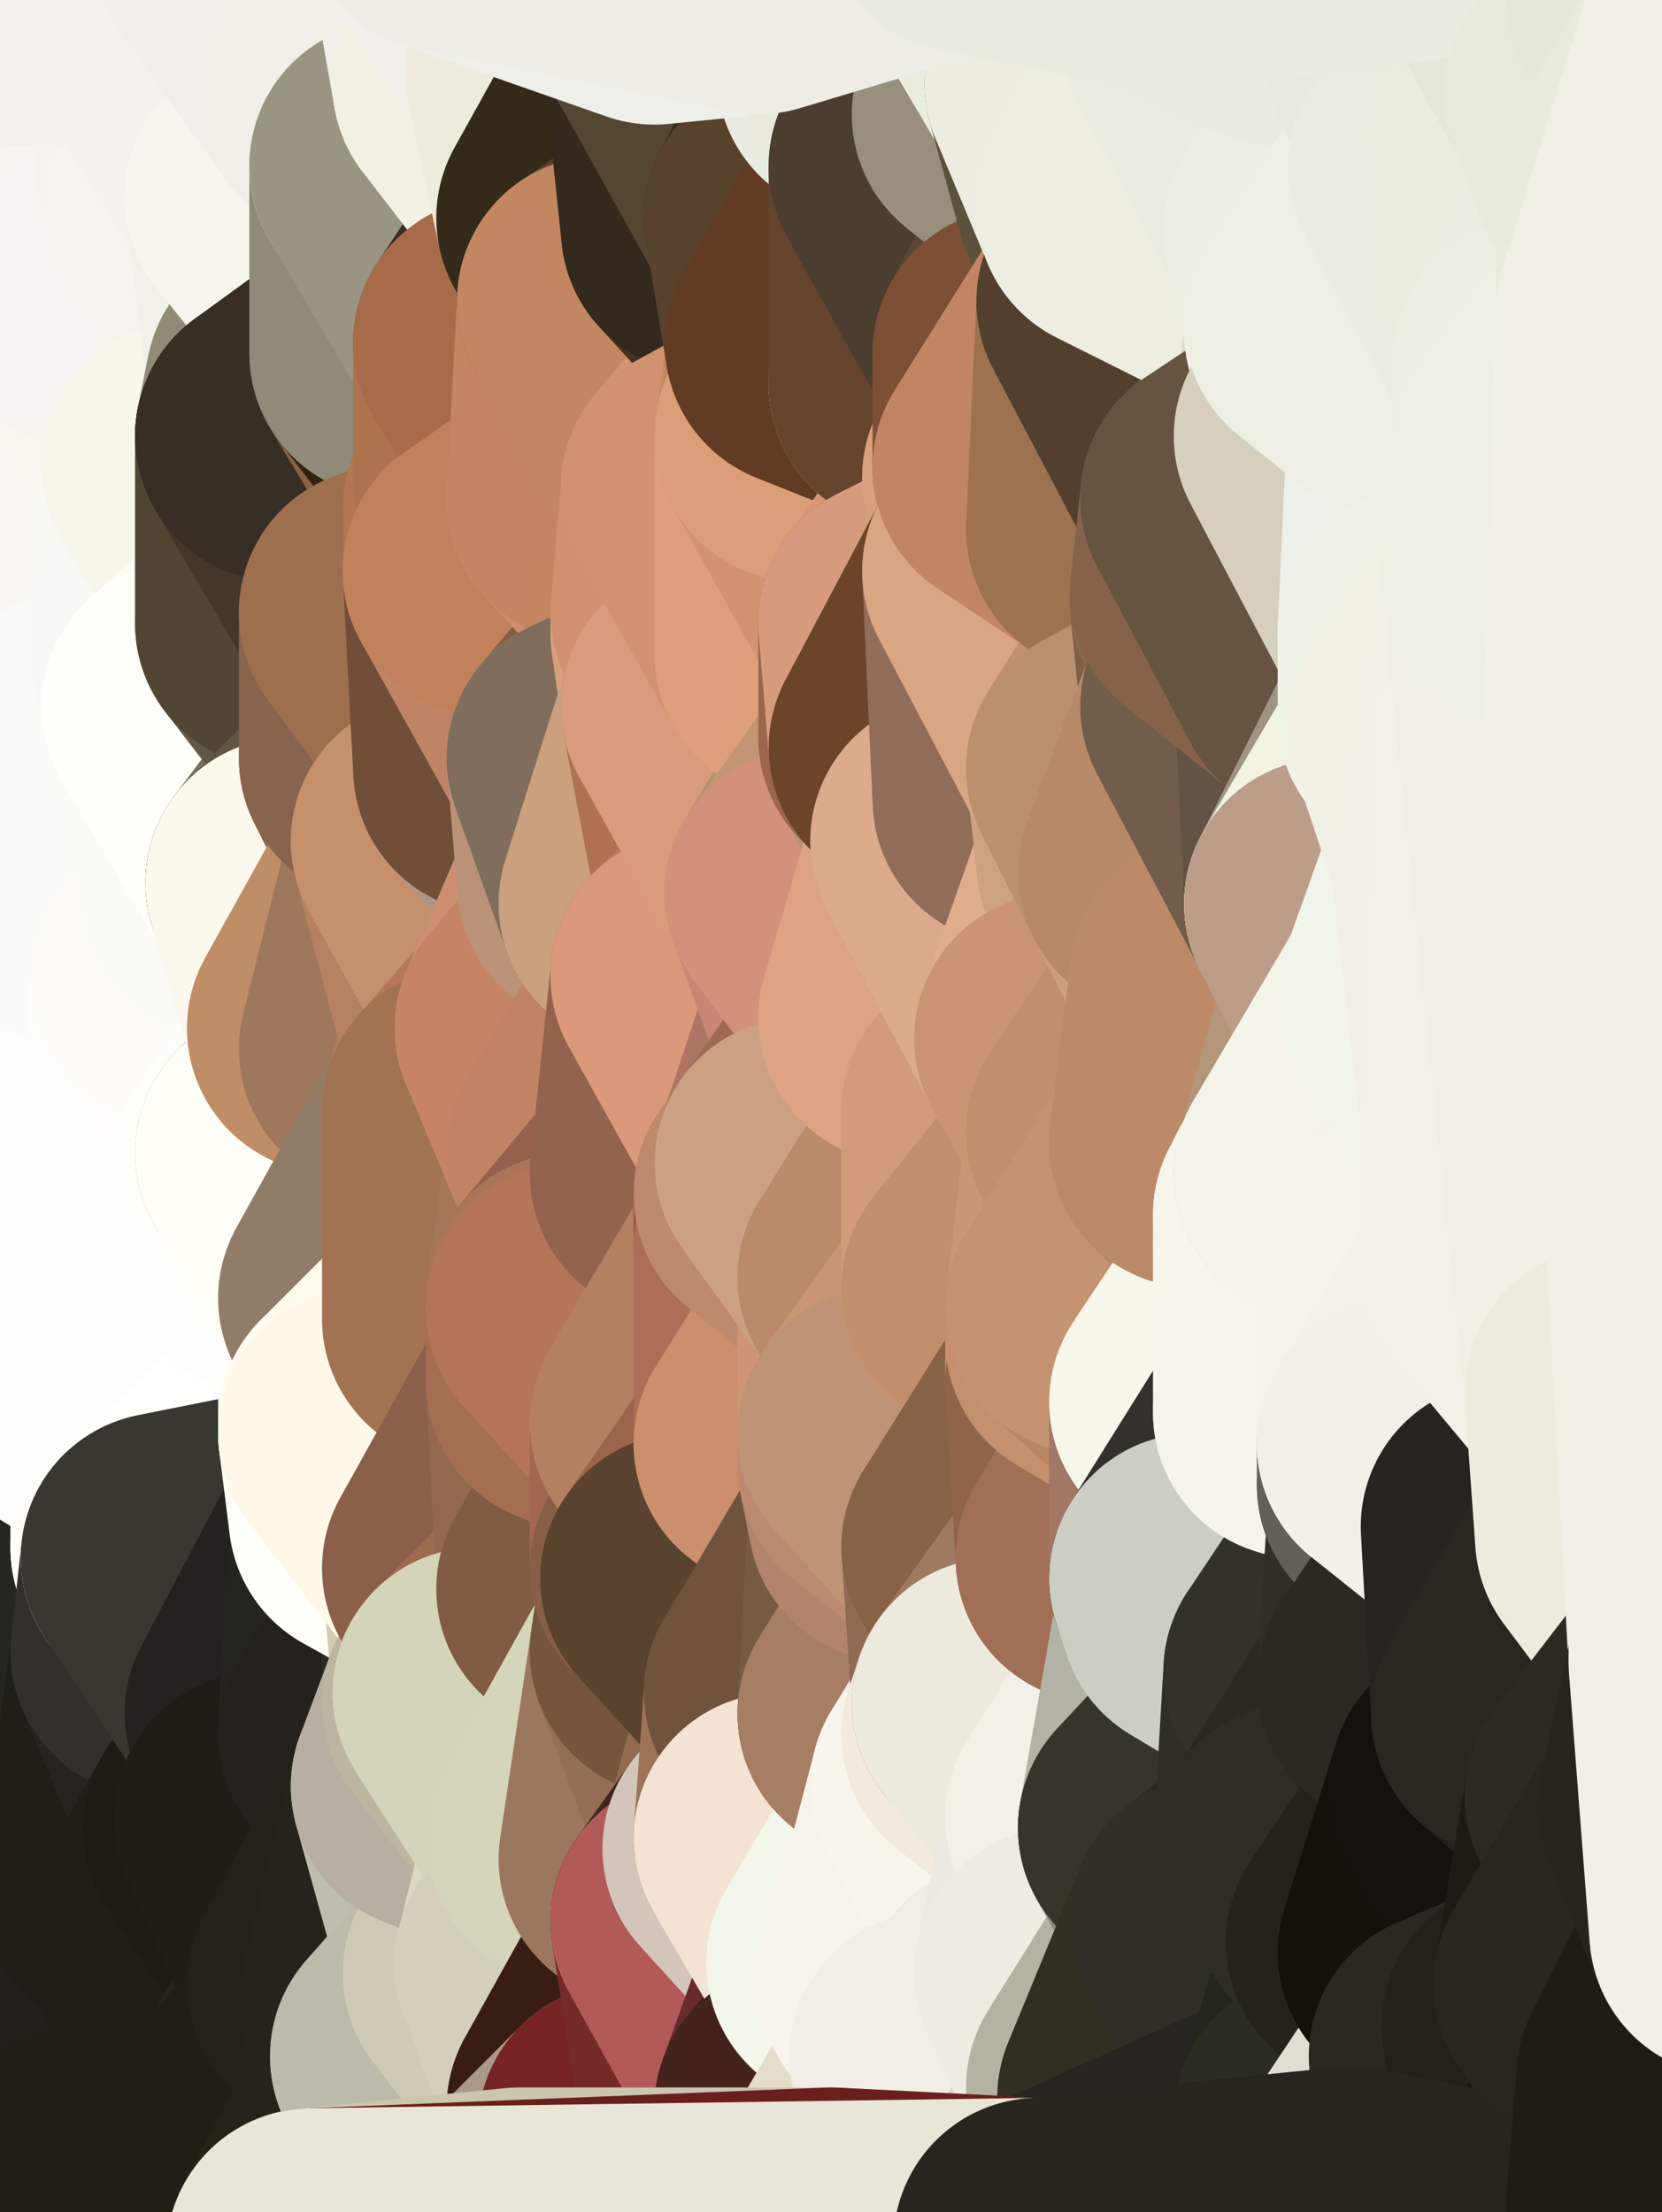 <?xml version="1.0" standalone="yes"?>
<svg width="160" height="213" xmlns="http://www.w3.org/2000/svg" version="1.1" ><rect width="100%" height="100%" fill="#333333" stroke="none"/><polygon points="-11,78 -12,104 -7,81" fill="rgba(251, 252, 247, 1)" stroke="rgba(251, 252, 247, 1)" stroke-width="28" stroke-linejoin="round"/>
		<polygon points="-11,78 -2,55 -2,52" fill="rgba(250, 249, 244, 1)" stroke="rgba(250, 249, 244, 1)" stroke-width="28" stroke-linejoin="round"/>
		<polygon points="-7,81 -12,104 -2,98" fill="rgba(252, 251, 247, 1)" stroke="rgba(252, 251, 247, 1)" stroke-width="28" stroke-linejoin="round"/>
		<polygon points="-12,104 -4,107 -2,98" fill="rgba(253, 252, 248, 1)" stroke="rgba(253, 252, 248, 1)" stroke-width="28" stroke-linejoin="round"/>
		<polygon points="-11,78 -2,52 0,0" fill="rgba(248, 247, 242, 1)" stroke="rgba(248, 247, 242, 1)" stroke-width="28" stroke-linejoin="round"/>
		<polygon points="-11,78 -7,81 -1,72" fill="rgba(250, 251, 246, 1)" stroke="rgba(250, 251, 246, 1)" stroke-width="28" stroke-linejoin="round"/>
		<polygon points="-2,55 -11,78 -1,72" fill="rgba(250, 251, 246, 1)" stroke="rgba(250, 251, 246, 1)" stroke-width="28" stroke-linejoin="round"/>
		<polygon points="-12,104 -4,130 -4,107" fill="rgba(252, 253, 248, 1)" stroke="rgba(252, 253, 248, 1)" stroke-width="28" stroke-linejoin="round"/>
		<polygon points="-4,130 -12,104 0,212" fill="rgba(253, 254, 249, 1)" stroke="rgba(253, 254, 249, 1)" stroke-width="28" stroke-linejoin="round"/>
		<polygon points="-4,107 -4,130 5,123" fill="rgba(252, 253, 248, 1)" stroke="rgba(252, 253, 248, 1)" stroke-width="28" stroke-linejoin="round"/>
		<polygon points="-4,130 5,124 5,123" fill="rgba(253, 254, 249, 1)" stroke="rgba(253, 254, 249, 1)" stroke-width="28" stroke-linejoin="round"/>
		<polygon points="-4,107 5,123 7,113" fill="rgba(252, 253, 248, 1)" stroke="rgba(252, 253, 248, 1)" stroke-width="28" stroke-linejoin="round"/>
		<polygon points="5,124 -4,130 5,133" fill="rgba(253, 254, 249, 1)" stroke="rgba(253, 254, 249, 1)" stroke-width="28" stroke-linejoin="round"/>
		<polygon points="-7,81 -2,98 2,97" fill="rgba(252, 251, 247, 1)" stroke="rgba(252, 251, 247, 1)" stroke-width="28" stroke-linejoin="round"/>
		<polygon points="0,0 -2,52 8,26" fill="rgba(245, 244, 239, 1)" stroke="rgba(245, 244, 239, 1)" stroke-width="28" stroke-linejoin="round"/>
		<polygon points="-2,52 8,29 8,26" fill="rgba(247, 246, 241, 1)" stroke="rgba(247, 246, 241, 1)" stroke-width="28" stroke-linejoin="round"/>
		<polygon points="-7,81 2,97 8,87" fill="rgba(251, 250, 246, 1)" stroke="rgba(251, 250, 246, 1)" stroke-width="28" stroke-linejoin="round"/>
		<polygon points="-4,130 0,212 6,156" fill="rgba(43, 44, 38, 1)" stroke="rgba(43, 44, 38, 1)" stroke-width="28" stroke-linejoin="round"/>
		<polygon points="-2,98 -4,107 2,97" fill="rgba(253, 252, 248, 1)" stroke="rgba(253, 252, 248, 1)" stroke-width="28" stroke-linejoin="round"/>
		<polygon points="-1,72 -7,81 8,87" fill="rgba(250, 251, 246, 1)" stroke="rgba(250, 251, 246, 1)" stroke-width="28" stroke-linejoin="round"/>
		<polygon points="-2,52 7,46 8,29" fill="rgba(248, 247, 242, 1)" stroke="rgba(248, 247, 242, 1)" stroke-width="28" stroke-linejoin="round"/>
		<polygon points="-2,55 -1,72 7,71" fill="rgba(249, 250, 245, 1)" stroke="rgba(249, 250, 245, 1)" stroke-width="28" stroke-linejoin="round"/>
		<polygon points="5,133 -4,130 6,156" fill="rgba(253, 254, 249, 1)" stroke="rgba(253, 254, 249, 1)" stroke-width="28" stroke-linejoin="round"/>
		<polygon points="6,156 0,212 12,182" fill="rgba(35, 32, 27, 1)" stroke="rgba(35, 32, 27, 1)" stroke-width="28" stroke-linejoin="round"/>
		<polygon points="7,71 -1,72 8,87" fill="rgba(250, 251, 246, 1)" stroke="rgba(250, 251, 246, 1)" stroke-width="28" stroke-linejoin="round"/>
		<polygon points="2,97 -4,107 7,113" fill="rgba(252, 253, 248, 1)" stroke="rgba(252, 253, 248, 1)" stroke-width="28" stroke-linejoin="round"/>
		<polygon points="8,87 2,97 12,89" fill="rgba(252, 251, 247, 1)" stroke="rgba(252, 251, 247, 1)" stroke-width="28" stroke-linejoin="round"/>
		<polygon points="-2,52 -2,55 7,46" fill="rgba(248, 247, 242, 1)" stroke="rgba(248, 247, 242, 1)" stroke-width="28" stroke-linejoin="round"/>
		<polygon points="5,133 6,156 15,149" fill="rgba(253, 254, 248, 1)" stroke="rgba(253, 254, 248, 1)" stroke-width="28" stroke-linejoin="round"/>
		<polygon points="7,113 5,123 15,115" fill="rgba(253, 254, 249, 1)" stroke="rgba(253, 254, 249, 1)" stroke-width="28" stroke-linejoin="round"/>
		<polygon points="5,133 15,149 15,139" fill="rgba(253, 254, 249, 1)" stroke="rgba(253, 254, 249, 1)" stroke-width="28" stroke-linejoin="round"/>
		<polygon points="0,212 10,208 12,182" fill="rgba(36, 33, 26, 1)" stroke="rgba(36, 33, 26, 1)" stroke-width="28" stroke-linejoin="round"/>
		<polygon points="17,61 7,71 17,63" fill="rgba(249, 250, 244, 1)" stroke="rgba(249, 250, 244, 1)" stroke-width="28" stroke-linejoin="round"/>
		<polygon points="-2,55 7,71 17,61" fill="rgba(250, 249, 244, 1)" stroke="rgba(250, 249, 244, 1)" stroke-width="28" stroke-linejoin="round"/>
		<polygon points="12,89 2,97 17,94" fill="rgba(253, 252, 248, 1)" stroke="rgba(253, 252, 248, 1)" stroke-width="28" stroke-linejoin="round"/>
		<polygon points="15,149 6,156 16,150" fill="rgba(253, 254, 249, 1)" stroke="rgba(253, 254, 249, 1)" stroke-width="28" stroke-linejoin="round"/>
		<polygon points="6,156 15,159 16,150" fill="rgba(251, 250, 245, 1)" stroke="rgba(251, 250, 245, 1)" stroke-width="28" stroke-linejoin="round"/>
		<polygon points="17,63 7,71 18,68" fill="rgba(248, 249, 243, 1)" stroke="rgba(248, 249, 243, 1)" stroke-width="28" stroke-linejoin="round"/>
		<polygon points="7,46 -2,55 17,61" fill="rgba(250, 249, 244, 1)" stroke="rgba(250, 249, 244, 1)" stroke-width="28" stroke-linejoin="round"/>
		<polygon points="0,0 8,26 16,3" fill="rgba(242, 241, 236, 1)" stroke="rgba(242, 241, 236, 1)" stroke-width="28" stroke-linejoin="round"/>
		<polygon points="13,0 0,0 16,3" fill="rgba(241, 240, 235, 1)" stroke="rgba(241, 240, 235, 1)" stroke-width="28" stroke-linejoin="round"/>
		<polygon points="17,185 10,208 20,202" fill="rgba(34, 31, 22, 1)" stroke="rgba(34, 31, 22, 1)" stroke-width="28" stroke-linejoin="round"/>
		<polygon points="16,3 8,26 18,20" fill="rgba(244, 243, 238, 1)" stroke="rgba(244, 243, 238, 1)" stroke-width="28" stroke-linejoin="round"/>
		<polygon points="8,29 7,46 18,45" fill="rgba(247, 246, 241, 1)" stroke="rgba(247, 246, 241, 1)" stroke-width="28" stroke-linejoin="round"/>
		<polygon points="2,97 7,113 17,94" fill="rgba(253, 252, 248, 1)" stroke="rgba(253, 252, 248, 1)" stroke-width="28" stroke-linejoin="round"/>
		<polygon points="12,182 10,208 17,185" fill="rgba(35, 32, 27, 1)" stroke="rgba(35, 32, 27, 1)" stroke-width="28" stroke-linejoin="round"/>
		<polygon points="6,156 12,182 15,159" fill="rgba(37, 38, 32, 1)" stroke="rgba(37, 38, 32, 1)" stroke-width="28" stroke-linejoin="round"/>
		<polygon points="12,182 17,185 22,176" fill="rgba(40, 37, 30, 1)" stroke="rgba(40, 37, 30, 1)" stroke-width="28" stroke-linejoin="round"/>
		<polygon points="12,89 17,94 22,86" fill="rgba(252, 251, 246, 1)" stroke="rgba(252, 251, 246, 1)" stroke-width="28" stroke-linejoin="round"/>
		<polygon points="7,46 17,61 18,45" fill="rgba(248, 247, 242, 1)" stroke="rgba(248, 247, 242, 1)" stroke-width="28" stroke-linejoin="round"/>
		<polygon points="5,123 5,124 15,115" fill="rgba(253, 254, 249, 1)" stroke="rgba(253, 254, 249, 1)" stroke-width="28" stroke-linejoin="round"/>
		<polygon points="13,0 16,3 23,-5" fill="rgba(241, 240, 235, 1)" stroke="rgba(241, 240, 235, 1)" stroke-width="28" stroke-linejoin="round"/>
		<polygon points="15,159 12,182 22,176" fill="rgba(31, 31, 23, 1)" stroke="rgba(31, 31, 23, 1)" stroke-width="28" stroke-linejoin="round"/>
		<polygon points="8,87 12,89 22,86" fill="rgba(251, 252, 247, 1)" stroke="rgba(251, 252, 247, 1)" stroke-width="28" stroke-linejoin="round"/>
		<polygon points="8,26 8,29 18,20" fill="rgba(245, 244, 239, 1)" stroke="rgba(245, 244, 239, 1)" stroke-width="28" stroke-linejoin="round"/>
		<polygon points="7,113 15,115 17,94" fill="rgba(252, 253, 248, 1)" stroke="rgba(252, 253, 248, 1)" stroke-width="28" stroke-linejoin="round"/>
		<polygon points="15,139 15,149 25,141" fill="rgba(253, 254, 249, 1)" stroke="rgba(253, 254, 249, 1)" stroke-width="28" stroke-linejoin="round"/>
		<polygon points="18,68 7,71 22,86" fill="rgba(250, 251, 245, 1)" stroke="rgba(250, 251, 245, 1)" stroke-width="28" stroke-linejoin="round"/>
		<polygon points="7,71 8,87 22,86" fill="rgba(250, 251, 246, 1)" stroke="rgba(250, 251, 246, 1)" stroke-width="28" stroke-linejoin="round"/>
		<polygon points="5,124 5,133 15,139" fill="rgba(253, 254, 249, 1)" stroke="rgba(253, 254, 249, 1)" stroke-width="28" stroke-linejoin="round"/>
		<polygon points="15,159 22,176 26,165" fill="rgba(37, 36, 31, 1)" stroke="rgba(37, 36, 31, 1)" stroke-width="28" stroke-linejoin="round"/>
		<polygon points="25,112 15,115 25,120" fill="rgba(253, 254, 249, 1)" stroke="rgba(253, 254, 249, 1)" stroke-width="28" stroke-linejoin="round"/>
		<polygon points="15,115 5,124 25,120" fill="rgba(253, 254, 249, 1)" stroke="rgba(253, 254, 249, 1)" stroke-width="28" stroke-linejoin="round"/>
		<polygon points="15,149 16,150 25,141" fill="rgba(254, 253, 249, 1)" stroke="rgba(254, 253, 249, 1)" stroke-width="28" stroke-linejoin="round"/>
		<polygon points="17,61 17,63 27,60" fill="rgba(247, 249, 246, 1)" stroke="rgba(247, 249, 246, 1)" stroke-width="28" stroke-linejoin="round"/>
		<polygon points="22,176 25,175 26,165" fill="rgba(39, 39, 31, 1)" stroke="rgba(39, 39, 31, 1)" stroke-width="28" stroke-linejoin="round"/>
		<polygon points="5,124 15,139 25,120" fill="rgba(253, 254, 249, 1)" stroke="rgba(253, 254, 249, 1)" stroke-width="28" stroke-linejoin="round"/>
		<polygon points="17,94 15,115 25,112" fill="rgba(252, 253, 248, 1)" stroke="rgba(252, 253, 248, 1)" stroke-width="28" stroke-linejoin="round"/>
		<polygon points="18,45 27,42 28,37" fill="rgba(232, 230, 215, 1)" stroke="rgba(232, 230, 215, 1)" stroke-width="28" stroke-linejoin="round"/>
		<polygon points="28,35 18,45 28,37" fill="rgba(249, 247, 235, 1)" stroke="rgba(249, 247, 235, 1)" stroke-width="28" stroke-linejoin="round"/>
		<polygon points="8,29 18,45 28,35" fill="rgba(247, 247, 239, 1)" stroke="rgba(247, 247, 239, 1)" stroke-width="28" stroke-linejoin="round"/>
		<polygon points="18,20 8,29 28,35" fill="rgba(245, 244, 240, 1)" stroke="rgba(245, 244, 240, 1)" stroke-width="28" stroke-linejoin="round"/>
		<polygon points="17,63 18,68 27,60" fill="rgba(248, 248, 246, 1)" stroke="rgba(248, 248, 246, 1)" stroke-width="28" stroke-linejoin="round"/>
		<polygon points="20,202 10,208 30,217" fill="rgba(34, 31, 22, 1)" stroke="rgba(34, 31, 22, 1)" stroke-width="28" stroke-linejoin="round"/>
		<polygon points="17,185 20,202 27,201" fill="rgba(33, 30, 23, 1)" stroke="rgba(33, 30, 23, 1)" stroke-width="28" stroke-linejoin="round"/>
		<polygon points="17,94 25,112 27,111" fill="rgba(252, 253, 248, 1)" stroke="rgba(252, 253, 248, 1)" stroke-width="28" stroke-linejoin="round"/>
		<polygon points="18,45 17,61 27,60" fill="rgba(248, 249, 244, 1)" stroke="rgba(248, 249, 244, 1)" stroke-width="28" stroke-linejoin="round"/>
		<polygon points="16,3 18,20 26,19" fill="rgba(243, 242, 237, 1)" stroke="rgba(243, 242, 237, 1)" stroke-width="28" stroke-linejoin="round"/>
		<polygon points="17,94 27,111 32,99" fill="rgba(253, 252, 248, 1)" stroke="rgba(253, 252, 248, 1)" stroke-width="28" stroke-linejoin="round"/>
		<polygon points="17,185 27,201 32,191" fill="rgba(33, 30, 23, 1)" stroke="rgba(33, 30, 23, 1)" stroke-width="28" stroke-linejoin="round"/>
		<polygon points="26,19 18,20 28,35" fill="rgba(244, 243, 238, 1)" stroke="rgba(244, 243, 238, 1)" stroke-width="28" stroke-linejoin="round"/>
		<polygon points="15,139 25,141 25,120" fill="rgba(253, 254, 249, 1)" stroke="rgba(253, 254, 249, 1)" stroke-width="28" stroke-linejoin="round"/>
		<polygon points="0,0 13,0 23,-5" fill="rgba(241, 240, 235, 1)" stroke="rgba(241, 240, 235, 1)" stroke-width="28" stroke-linejoin="round"/>
		<polygon points="23,-5 16,3 33,9" fill="rgba(240, 239, 234, 1)" stroke="rgba(240, 239, 234, 1)" stroke-width="28" stroke-linejoin="round"/>
		<polygon points="16,3 26,19 33,9" fill="rgba(242, 241, 236, 1)" stroke="rgba(242, 241, 236, 1)" stroke-width="28" stroke-linejoin="round"/>
		<polygon points="22,86 17,94 32,99" fill="rgba(252, 251, 246, 1)" stroke="rgba(252, 251, 246, 1)" stroke-width="28" stroke-linejoin="round"/>
		<polygon points="28,85 22,86 32,99" fill="rgba(252, 251, 246, 1)" stroke="rgba(252, 251, 246, 1)" stroke-width="28" stroke-linejoin="round"/>
		<polygon points="27,201 20,202 30,217" fill="rgba(35, 32, 25, 1)" stroke="rgba(35, 32, 25, 1)" stroke-width="28" stroke-linejoin="round"/>
		<polygon points="10,208 0,212 30,217" fill="rgba(34, 31, 22, 1)" stroke="rgba(34, 31, 22, 1)" stroke-width="28" stroke-linejoin="round"/>
		<polygon points="18,68 22,86 28,85" fill="rgba(250, 251, 245, 1)" stroke="rgba(250, 251, 245, 1)" stroke-width="28" stroke-linejoin="round"/>
		<polygon points="18,45 27,60 27,42" fill="rgba(246, 246, 234, 1)" stroke="rgba(246, 246, 234, 1)" stroke-width="28" stroke-linejoin="round"/>
		<polygon points="25,112 25,120 27,111" fill="rgba(253, 254, 249, 1)" stroke="rgba(253, 254, 249, 1)" stroke-width="28" stroke-linejoin="round"/>
		<polygon points="16,150 15,159 26,165" fill="rgba(49, 48, 43, 1)" stroke="rgba(49, 48, 43, 1)" stroke-width="28" stroke-linejoin="round"/>
		<polygon points="35,137 25,141 35,138" fill="rgba(253, 254, 249, 1)" stroke="rgba(253, 254, 249, 1)" stroke-width="28" stroke-linejoin="round"/>
		<polygon points="26,165 25,175 35,167" fill="rgba(32, 32, 24, 1)" stroke="rgba(32, 32, 24, 1)" stroke-width="28" stroke-linejoin="round"/>
		<polygon points="22,176 17,185 32,191" fill="rgba(33, 30, 23, 1)" stroke="rgba(33, 30, 23, 1)" stroke-width="28" stroke-linejoin="round"/>
		<polygon points="25,175 22,176 32,191" fill="rgba(30, 27, 20, 1)" stroke="rgba(30, 27, 20, 1)" stroke-width="28" stroke-linejoin="round"/>
		<polygon points="25,120 25,141 35,125" fill="rgba(253, 254, 249, 1)" stroke="rgba(253, 254, 249, 1)" stroke-width="28" stroke-linejoin="round"/>
		<polygon points="25,141 35,137 35,125" fill="rgba(253, 254, 249, 1)" stroke="rgba(253, 254, 249, 1)" stroke-width="28" stroke-linejoin="round"/>
		<polygon points="27,60 18,68 37,73" fill="rgba(254, 252, 240, 1)" stroke="rgba(254, 252, 240, 1)" stroke-width="28" stroke-linejoin="round"/>
		<polygon points="18,68 28,85 37,73" fill="rgba(254, 255, 248, 1)" stroke="rgba(254, 255, 248, 1)" stroke-width="28" stroke-linejoin="round"/>
		<polygon points="35,138 25,141 36,146" fill="rgba(253, 254, 249, 1)" stroke="rgba(253, 254, 249, 1)" stroke-width="28" stroke-linejoin="round"/>
		<polygon points="25,141 16,150 36,146" fill="rgba(255, 255, 253, 1)" stroke="rgba(255, 255, 253, 1)" stroke-width="28" stroke-linejoin="round"/>
		<polygon points="33,9 26,19 36,11" fill="rgba(242, 241, 236, 1)" stroke="rgba(242, 241, 236, 1)" stroke-width="28" stroke-linejoin="round"/>
		<polygon points="37,73 28,85 38,75" fill="rgba(117, 110, 92, 1)" stroke="rgba(117, 110, 92, 1)" stroke-width="28" stroke-linejoin="round"/>
		<polygon points="28,35 28,37 38,34" fill="rgba(191, 184, 165, 1)" stroke="rgba(191, 184, 165, 1)" stroke-width="28" stroke-linejoin="round"/>
		<polygon points="36,11 26,19 38,16" fill="rgba(242, 242, 234, 1)" stroke="rgba(242, 242, 234, 1)" stroke-width="28" stroke-linejoin="round"/>
		<polygon points="32,99 27,111 37,101" fill="rgba(251, 253, 250, 1)" stroke="rgba(251, 253, 250, 1)" stroke-width="28" stroke-linejoin="round"/>
		<polygon points="32,191 27,201 37,193" fill="rgba(40, 37, 30, 1)" stroke="rgba(40, 37, 30, 1)" stroke-width="28" stroke-linejoin="round"/>
		<polygon points="16,150 26,165 36,146" fill="rgba(56, 56, 48, 1)" stroke="rgba(56, 56, 48, 1)" stroke-width="28" stroke-linejoin="round"/>
		<polygon points="37,193 27,201 40,198" fill="rgba(35, 32, 25, 1)" stroke="rgba(35, 32, 25, 1)" stroke-width="28" stroke-linejoin="round"/>
		<polygon points="26,19 28,35 38,34" fill="rgba(241, 241, 233, 1)" stroke="rgba(241, 241, 233, 1)" stroke-width="28" stroke-linejoin="round"/>
		<polygon points="37,59 27,60 37,73" fill="rgba(97, 89, 70, 1)" stroke="rgba(97, 89, 70, 1)" stroke-width="28" stroke-linejoin="round"/>
		<polygon points="27,42 27,60 37,59" fill="rgba(82, 69, 52, 1)" stroke="rgba(82, 69, 52, 1)" stroke-width="28" stroke-linejoin="round"/>
		<polygon points="27,111 25,120 35,125" fill="rgba(253, 254, 249, 1)" stroke="rgba(253, 254, 249, 1)" stroke-width="28" stroke-linejoin="round"/>
		<polygon points="35,167 25,175 42,172" fill="rgba(34, 31, 26, 1)" stroke="rgba(34, 31, 26, 1)" stroke-width="28" stroke-linejoin="round"/>
		<polygon points="38,75 28,85 42,81" fill="rgba(98, 85, 66, 1)" stroke="rgba(98, 85, 66, 1)" stroke-width="28" stroke-linejoin="round"/>
		<polygon points="28,37 27,42 38,34" fill="rgba(145, 139, 117, 1)" stroke="rgba(145, 139, 117, 1)" stroke-width="28" stroke-linejoin="round"/>
		<polygon points="38,16 26,19 38,34" fill="rgba(245, 245, 237, 1)" stroke="rgba(245, 245, 237, 1)" stroke-width="28" stroke-linejoin="round"/>
		<polygon points="26,165 35,167 36,146" fill="rgba(37, 33, 30, 1)" stroke="rgba(37, 33, 30, 1)" stroke-width="28" stroke-linejoin="round"/>
		<polygon points="35,167 42,172 45,164" fill="rgba(32, 29, 24, 1)" stroke="rgba(32, 29, 24, 1)" stroke-width="28" stroke-linejoin="round"/>
		<polygon points="37,101 27,111 45,107" fill="rgba(182, 151, 122, 1)" stroke="rgba(182, 151, 122, 1)" stroke-width="28" stroke-linejoin="round"/>
		<polygon points="23,-5 33,9 43,-9" fill="rgba(240, 239, 234, 1)" stroke="rgba(240, 239, 234, 1)" stroke-width="28" stroke-linejoin="round"/>
		<polygon points="25,175 32,191 42,172" fill="rgba(32, 29, 22, 1)" stroke="rgba(32, 29, 22, 1)" stroke-width="28" stroke-linejoin="round"/>
		<polygon points="35,125 35,137 45,127" fill="rgba(255, 252, 249, 1)" stroke="rgba(255, 252, 249, 1)" stroke-width="28" stroke-linejoin="round"/>
		<polygon points="36,146 35,167 45,151" fill="rgba(36, 37, 31, 1)" stroke="rgba(36, 37, 31, 1)" stroke-width="28" stroke-linejoin="round"/>
		<polygon points="27,201 30,217 40,198" fill="rgba(33, 30, 21, 1)" stroke="rgba(33, 30, 21, 1)" stroke-width="28" stroke-linejoin="round"/>
		<polygon points="47,49 37,59 47,55" fill="rgba(157, 107, 74, 1)" stroke="rgba(157, 107, 74, 1)" stroke-width="28" stroke-linejoin="round"/>
		<polygon points="37,101 45,107 47,100" fill="rgba(157, 118, 89, 1)" stroke="rgba(157, 118, 89, 1)" stroke-width="28" stroke-linejoin="round"/>
		<polygon points="37,193 40,198 47,190" fill="rgba(36, 33, 26, 1)" stroke="rgba(36, 33, 26, 1)" stroke-width="28" stroke-linejoin="round"/>
		<polygon points="27,42 37,59 47,49" fill="rgba(68, 54, 41, 1)" stroke="rgba(68, 54, 41, 1)" stroke-width="28" stroke-linejoin="round"/>
		<polygon points="38,34 27,42 47,49" fill="rgba(55, 46, 37, 1)" stroke="rgba(55, 46, 37, 1)" stroke-width="28" stroke-linejoin="round"/>
		<polygon points="36,11 38,16 46,8" fill="rgba(241, 241, 233, 1)" stroke="rgba(241, 241, 233, 1)" stroke-width="28" stroke-linejoin="round"/>
		<polygon points="33,9 36,11 46,8" fill="rgba(241, 241, 233, 1)" stroke="rgba(241, 241, 233, 1)" stroke-width="28" stroke-linejoin="round"/>
		<polygon points="45,151 35,167 45,164" fill="rgba(37, 34, 29, 1)" stroke="rgba(37, 34, 29, 1)" stroke-width="28" stroke-linejoin="round"/>
		<polygon points="27,111 35,125 45,107" fill="rgba(254, 254, 246, 1)" stroke="rgba(254, 254, 246, 1)" stroke-width="28" stroke-linejoin="round"/>
		<polygon points="28,85 32,99 42,81" fill="rgba(252, 248, 237, 1)" stroke="rgba(252, 248, 237, 1)" stroke-width="28" stroke-linejoin="round"/>
		<polygon points="38,75 42,81 48,74" fill="rgba(144, 107, 78, 1)" stroke="rgba(144, 107, 78, 1)" stroke-width="28" stroke-linejoin="round"/>
		<polygon points="37,73 38,75 48,74" fill="rgba(141, 104, 85, 1)" stroke="rgba(141, 104, 85, 1)" stroke-width="28" stroke-linejoin="round"/>
		<polygon points="38,34 47,49 48,47" fill="rgba(138, 97, 69, 1)" stroke="rgba(138, 97, 69, 1)" stroke-width="28" stroke-linejoin="round"/>
		<polygon points="45,151 45,164 46,163" fill="rgba(48, 46, 33, 1)" stroke="rgba(48, 46, 33, 1)" stroke-width="28" stroke-linejoin="round"/>
		<polygon points="43,-9 33,9 46,8" fill="rgba(240, 240, 232, 1)" stroke="rgba(240, 240, 232, 1)" stroke-width="28" stroke-linejoin="round"/>
		<polygon points="32,191 37,193 42,172" fill="rgba(36, 33, 26, 1)" stroke="rgba(36, 33, 26, 1)" stroke-width="28" stroke-linejoin="round"/>
		<polygon points="32,99 37,101 42,81" fill="rgba(191, 142, 102, 1)" stroke="rgba(191, 142, 102, 1)" stroke-width="28" stroke-linejoin="round"/>
		<polygon points="40,198 30,217 50,215" fill="rgba(35, 35, 25, 1)" stroke="rgba(35, 35, 25, 1)" stroke-width="28" stroke-linejoin="round"/>
		<polygon points="38,34 48,47 48,33" fill="rgba(51, 32, 15, 1)" stroke="rgba(51, 32, 15, 1)" stroke-width="28" stroke-linejoin="round"/>
		<polygon points="42,81 37,101 47,100" fill="rgba(159, 119, 93, 1)" stroke="rgba(159, 119, 93, 1)" stroke-width="28" stroke-linejoin="round"/>
		<polygon points="42,172 37,193 47,190" fill="rgba(38, 35, 28, 1)" stroke="rgba(38, 35, 28, 1)" stroke-width="28" stroke-linejoin="round"/>
		<polygon points="37,59 37,73 48,74" fill="rgba(136, 100, 78, 1)" stroke="rgba(136, 100, 78, 1)" stroke-width="28" stroke-linejoin="round"/>
		<polygon points="38,16 38,34 48,33" fill="rgba(144, 139, 119, 1)" stroke="rgba(144, 139, 119, 1)" stroke-width="28" stroke-linejoin="round"/>
		<polygon points="35,125 45,127 45,107" fill="rgba(145, 124, 103, 1)" stroke="rgba(145, 124, 103, 1)" stroke-width="28" stroke-linejoin="round"/>
		<polygon points="47,55 37,59 48,74" fill="rgba(157, 111, 78, 1)" stroke="rgba(157, 111, 78, 1)" stroke-width="28" stroke-linejoin="round"/>
		<polygon points="35,138 36,146 45,151" fill="rgba(255, 255, 250, 1)" stroke="rgba(255, 255, 250, 1)" stroke-width="28" stroke-linejoin="round"/>
		<polygon points="42,172 47,190 55,177" fill="rgba(191, 189, 174, 1)" stroke="rgba(191, 189, 174, 1)" stroke-width="28" stroke-linejoin="round"/>
		<polygon points="45,127 55,126 55,125" fill="rgba(160, 109, 80, 1)" stroke="rgba(160, 109, 80, 1)" stroke-width="28" stroke-linejoin="round"/>
		<polygon points="45,151 46,163 56,153" fill="rgba(214, 202, 176, 1)" stroke="rgba(214, 202, 176, 1)" stroke-width="28" stroke-linejoin="round"/>
		<polygon points="46,8 38,16 56,21" fill="rgba(239, 239, 229, 1)" stroke="rgba(239, 239, 229, 1)" stroke-width="28" stroke-linejoin="round"/>
		<polygon points="38,16 48,33 56,21" fill="rgba(154, 149, 130, 1)" stroke="rgba(154, 149, 130, 1)" stroke-width="28" stroke-linejoin="round"/>
		<polygon points="47,190 52,189 55,177" fill="rgba(201, 196, 174, 1)" stroke="rgba(201, 196, 174, 1)" stroke-width="28" stroke-linejoin="round"/>
		<polygon points="55,126 45,127 55,133" fill="rgba(161, 112, 82, 1)" stroke="rgba(161, 112, 82, 1)" stroke-width="28" stroke-linejoin="round"/>
		<polygon points="35,137 35,138 55,133" fill="rgba(249, 251, 250, 1)" stroke="rgba(249, 251, 250, 1)" stroke-width="28" stroke-linejoin="round"/>
		<polygon points="45,127 35,137 55,133" fill="rgba(255, 251, 238, 1)" stroke="rgba(255, 251, 238, 1)" stroke-width="28" stroke-linejoin="round"/>
		<polygon points="47,100 45,107 52,99" fill="rgba(181, 122, 92, 1)" stroke="rgba(181, 122, 92, 1)" stroke-width="28" stroke-linejoin="round"/>
		<polygon points="40,198 50,215 57,203" fill="rgba(203, 198, 179, 1)" stroke="rgba(203, 198, 179, 1)" stroke-width="28" stroke-linejoin="round"/>
		<polygon points="48,47 47,49 57,48" fill="rgba(186, 123, 88, 1)" stroke="rgba(186, 123, 88, 1)" stroke-width="28" stroke-linejoin="round"/>
		<polygon points="35,138 45,151 55,133" fill="rgba(255, 248, 233, 1)" stroke="rgba(255, 248, 233, 1)" stroke-width="28" stroke-linejoin="round"/>
		<polygon points="43,-9 46,8 53,7" fill="rgba(239, 239, 231, 1)" stroke="rgba(239, 239, 231, 1)" stroke-width="28" stroke-linejoin="round"/>
		<polygon points="42,81 47,100 52,99" fill="rgba(182, 129, 97, 1)" stroke="rgba(182, 129, 97, 1)" stroke-width="28" stroke-linejoin="round"/>
		<polygon points="56,21 48,33 58,29" fill="rgba(58, 44, 31, 1)" stroke="rgba(58, 44, 31, 1)" stroke-width="28" stroke-linejoin="round"/>
		<polygon points="58,23 56,21 58,29" fill="rgba(44, 34, 24, 1)" stroke="rgba(44, 34, 24, 1)" stroke-width="28" stroke-linejoin="round"/>
		<polygon points="48,74 42,81 58,85" fill="rgba(157, 108, 75, 1)" stroke="rgba(157, 108, 75, 1)" stroke-width="28" stroke-linejoin="round"/>
		<polygon points="42,81 52,99 58,85" fill="rgba(198, 144, 108, 1)" stroke="rgba(198, 144, 108, 1)" stroke-width="28" stroke-linejoin="round"/>
		<polygon points="47,190 40,198 57,203" fill="rgba(188, 186, 171, 1)" stroke="rgba(188, 186, 171, 1)" stroke-width="28" stroke-linejoin="round"/>
		<polygon points="52,189 47,190 57,203" fill="rgba(207, 202, 180, 1)" stroke="rgba(207, 202, 180, 1)" stroke-width="28" stroke-linejoin="round"/>
		<polygon points="52,99 45,107 57,111" fill="rgba(182, 119, 88, 1)" stroke="rgba(182, 119, 88, 1)" stroke-width="28" stroke-linejoin="round"/>
		<polygon points="45,107 55,125 57,111" fill="rgba(176, 119, 89, 1)" stroke="rgba(176, 119, 89, 1)" stroke-width="28" stroke-linejoin="round"/>
		<polygon points="47,49 47,55 57,48" fill="rgba(178, 118, 81, 1)" stroke="rgba(178, 118, 81, 1)" stroke-width="28" stroke-linejoin="round"/>
		<polygon points="53,7 46,8 56,21" fill="rgba(242, 240, 227, 1)" stroke="rgba(242, 240, 227, 1)" stroke-width="28" stroke-linejoin="round"/>
		<polygon points="45,164 42,172 55,177" fill="rgba(183, 175, 162, 1)" stroke="rgba(183, 175, 162, 1)" stroke-width="28" stroke-linejoin="round"/>
		<polygon points="46,163 45,164 55,177" fill="rgba(188, 182, 160, 1)" stroke="rgba(188, 182, 160, 1)" stroke-width="28" stroke-linejoin="round"/>
		<polygon points="45,107 45,127 55,125" fill="rgba(161, 115, 82, 1)" stroke="rgba(161, 115, 82, 1)" stroke-width="28" stroke-linejoin="round"/>
		<polygon points="57,203 50,215 60,205" fill="rgba(209, 205, 180, 1)" stroke="rgba(209, 205, 180, 1)" stroke-width="28" stroke-linejoin="round"/>
		<polygon points="57,73 48,74 58,85" fill="rgba(172, 150, 136, 1)" stroke="rgba(172, 150, 136, 1)" stroke-width="28" stroke-linejoin="round"/>
		<polygon points="47,55 48,74 57,73" fill="rgba(113, 78, 56, 1)" stroke="rgba(113, 78, 56, 1)" stroke-width="28" stroke-linejoin="round"/>
		<polygon points="48,33 48,47 57,48" fill="rgba(173, 115, 77, 1)" stroke="rgba(173, 115, 77, 1)" stroke-width="28" stroke-linejoin="round"/>
		<polygon points="55,133 45,151 56,153" fill="rgba(138, 96, 74, 1)" stroke="rgba(138, 96, 74, 1)" stroke-width="28" stroke-linejoin="round"/>
		<polygon points="43,-9 53,7 63,-2" fill="rgba(240, 239, 234, 1)" stroke="rgba(240, 239, 234, 1)" stroke-width="28" stroke-linejoin="round"/>
		<polygon points="55,177 52,189 62,179" fill="rgba(218, 216, 195, 1)" stroke="rgba(218, 216, 195, 1)" stroke-width="28" stroke-linejoin="round"/>
		<polygon points="58,85 52,99 62,87" fill="rgba(204, 143, 114, 1)" stroke="rgba(204, 143, 114, 1)" stroke-width="28" stroke-linejoin="round"/>
		<polygon points="56,153 46,163 65,159" fill="rgba(161, 105, 80, 1)" stroke="rgba(161, 105, 80, 1)" stroke-width="28" stroke-linejoin="round"/>
		<polygon points="48,33 57,48 58,29" fill="rgba(167, 107, 73, 1)" stroke="rgba(167, 107, 73, 1)" stroke-width="28" stroke-linejoin="round"/>
		<polygon points="63,-2 53,7 66,3" fill="rgba(238, 239, 233, 1)" stroke="rgba(238, 239, 233, 1)" stroke-width="28" stroke-linejoin="round"/>
		<polygon points="65,151 56,153 65,159" fill="rgba(113, 85, 64, 1)" stroke="rgba(113, 85, 64, 1)" stroke-width="28" stroke-linejoin="round"/>
		<polygon points="55,133 56,153 65,137" fill="rgba(148, 104, 79, 1)" stroke="rgba(148, 104, 79, 1)" stroke-width="28" stroke-linejoin="round"/>
		<polygon points="47,55 57,73 67,61" fill="rgba(191, 132, 102, 1)" stroke="rgba(191, 132, 102, 1)" stroke-width="28" stroke-linejoin="round"/>
		<polygon points="67,59 47,55 67,61" fill="rgba(200, 135, 103, 1)" stroke="rgba(200, 135, 103, 1)" stroke-width="28" stroke-linejoin="round"/>
		<polygon points="62,87 52,99 67,94" fill="rgba(198, 132, 100, 1)" stroke="rgba(198, 132, 100, 1)" stroke-width="28" stroke-linejoin="round"/>
		<polygon points="57,48 47,55 67,59" fill="rgba(193, 129, 91, 1)" stroke="rgba(193, 129, 91, 1)" stroke-width="28" stroke-linejoin="round"/>
		<polygon points="62,179 52,189 67,185" fill="rgba(227, 225, 204, 1)" stroke="rgba(227, 225, 204, 1)" stroke-width="28" stroke-linejoin="round"/>
		<polygon points="65,151 65,159 66,152" fill="rgba(96, 74, 53, 1)" stroke="rgba(96, 74, 53, 1)" stroke-width="28" stroke-linejoin="round"/>
		<polygon points="46,163 55,177 65,159" fill="rgba(212, 212, 186, 1)" stroke="rgba(212, 212, 186, 1)" stroke-width="28" stroke-linejoin="round"/>
		<polygon points="57,111 55,125 65,113" fill="rgba(165, 118, 88, 1)" stroke="rgba(165, 118, 88, 1)" stroke-width="28" stroke-linejoin="round"/>
		<polygon points="67,61 57,73 68,68" fill="rgba(133, 93, 68, 1)" stroke="rgba(133, 93, 68, 1)" stroke-width="28" stroke-linejoin="round"/>
		<polygon points="58,23 58,29 68,22" fill="rgba(44, 34, 25, 1)" stroke="rgba(44, 34, 25, 1)" stroke-width="28" stroke-linejoin="round"/>
		<polygon points="65,137 56,153 65,151" fill="rgba(129, 91, 68, 1)" stroke="rgba(129, 91, 68, 1)" stroke-width="28" stroke-linejoin="round"/>
		<polygon points="57,48 67,59 68,47" fill="rgba(207, 141, 106, 1)" stroke="rgba(207, 141, 106, 1)" stroke-width="28" stroke-linejoin="round"/>
		<polygon points="56,21 58,23 68,22" fill="rgba(39, 29, 19, 1)" stroke="rgba(39, 29, 19, 1)" stroke-width="28" stroke-linejoin="round"/>
		<polygon points="52,99 57,111 67,94" fill="rgba(198, 132, 100, 1)" stroke="rgba(198, 132, 100, 1)" stroke-width="28" stroke-linejoin="round"/>
		<polygon points="52,189 57,203 67,185" fill="rgba(212, 207, 185, 1)" stroke="rgba(212, 207, 185, 1)" stroke-width="28" stroke-linejoin="round"/>
		<polygon points="55,177 62,179 65,159" fill="rgba(213, 213, 187, 1)" stroke="rgba(213, 213, 187, 1)" stroke-width="28" stroke-linejoin="round"/>
		<polygon points="55,126 55,133 65,137" fill="rgba(165, 110, 80, 1)" stroke="rgba(165, 110, 80, 1)" stroke-width="28" stroke-linejoin="round"/>
		<polygon points="62,87 67,94 72,89" fill="rgba(191, 126, 94, 1)" stroke="rgba(191, 126, 94, 1)" stroke-width="28" stroke-linejoin="round"/>
		<polygon points="62,179 67,185 72,178" fill="rgba(231, 233, 219, 1)" stroke="rgba(231, 233, 219, 1)" stroke-width="28" stroke-linejoin="round"/>
		<polygon points="58,29 57,48 68,47" fill="rgba(196, 134, 97, 1)" stroke="rgba(196, 134, 97, 1)" stroke-width="28" stroke-linejoin="round"/>
		<polygon points="53,7 56,21 66,3" fill="rgba(238, 235, 220, 1)" stroke="rgba(238, 235, 220, 1)" stroke-width="28" stroke-linejoin="round"/>
		<polygon points="57,73 58,85 62,87" fill="rgba(186, 146, 120, 1)" stroke="rgba(186, 146, 120, 1)" stroke-width="28" stroke-linejoin="round"/>
		<polygon points="63,-2 66,3 73,-3" fill="rgba(238, 238, 230, 1)" stroke="rgba(238, 238, 230, 1)" stroke-width="28" stroke-linejoin="round"/>
		<polygon points="57,203 60,205 70,204" fill="rgba(64, 56, 35, 1)" stroke="rgba(64, 56, 35, 1)" stroke-width="28" stroke-linejoin="round"/>
		<polygon points="67,185 57,203 70,204" fill="rgba(56, 29, 18, 1)" stroke="rgba(56, 29, 18, 1)" stroke-width="28" stroke-linejoin="round"/>
		<polygon points="66,3 56,21 68,22" fill="rgba(51, 42, 25, 1)" stroke="rgba(51, 42, 25, 1)" stroke-width="28" stroke-linejoin="round"/>
		<polygon points="57,111 65,113 67,94" fill="rgba(192, 131, 102, 1)" stroke="rgba(192, 131, 102, 1)" stroke-width="28" stroke-linejoin="round"/>
		<polygon points="75,115 65,113 75,120" fill="rgba(188, 134, 108, 1)" stroke="rgba(188, 134, 108, 1)" stroke-width="28" stroke-linejoin="round"/>
		<polygon points="65,113 55,125 75,120" fill="rgba(151, 96, 76, 1)" stroke="rgba(151, 96, 76, 1)" stroke-width="28" stroke-linejoin="round"/>
		<polygon points="57,73 62,87 68,68" fill="rgba(128, 109, 92, 1)" stroke="rgba(128, 109, 92, 1)" stroke-width="28" stroke-linejoin="round"/>
		<polygon points="55,125 55,126 75,120" fill="rgba(171, 117, 89, 1)" stroke="rgba(171, 117, 89, 1)" stroke-width="28" stroke-linejoin="round"/>
		<polygon points="55,126 65,137 75,120" fill="rgba(181, 117, 89, 1)" stroke="rgba(181, 117, 89, 1)" stroke-width="28" stroke-linejoin="round"/>
		<polygon points="65,137 65,151 75,139" fill="rgba(161, 103, 81, 1)" stroke="rgba(161, 103, 81, 1)" stroke-width="28" stroke-linejoin="round"/>
		<polygon points="65,159 62,179 72,178" fill="rgba(155, 119, 95, 1)" stroke="rgba(155, 119, 95, 1)" stroke-width="28" stroke-linejoin="round"/>
		<polygon points="65,113 75,115 77,112" fill="rgba(182, 130, 106, 1)" stroke="rgba(182, 130, 106, 1)" stroke-width="28" stroke-linejoin="round"/>
		<polygon points="67,59 67,61 77,63" fill="rgba(214, 155, 123, 1)" stroke="rgba(214, 155, 123, 1)" stroke-width="28" stroke-linejoin="round"/>
		<polygon points="67,61 68,68 77,63" fill="rgba(217, 158, 126, 1)" stroke="rgba(217, 158, 126, 1)" stroke-width="28" stroke-linejoin="round"/>
		<polygon points="65,159 72,178 76,163" fill="rgba(148, 111, 84, 1)" stroke="rgba(148, 111, 84, 1)" stroke-width="28" stroke-linejoin="round"/>
		<polygon points="68,22 58,29 78,33" fill="rgba(89, 66, 48, 1)" stroke="rgba(89, 66, 48, 1)" stroke-width="28" stroke-linejoin="round"/>
		<polygon points="58,29 78,35 78,33" fill="rgba(176, 120, 85, 1)" stroke="rgba(176, 120, 85, 1)" stroke-width="28" stroke-linejoin="round"/>
		<polygon points="58,29 68,47 78,35" fill="rgba(194, 134, 97, 1)" stroke="rgba(194, 134, 97, 1)" stroke-width="28" stroke-linejoin="round"/>
		<polygon points="68,47 77,42 78,35" fill="rgba(209, 149, 112, 1)" stroke="rgba(209, 149, 112, 1)" stroke-width="28" stroke-linejoin="round"/>
		<polygon points="66,152 65,159 76,163" fill="rgba(117, 85, 62, 1)" stroke="rgba(117, 85, 62, 1)" stroke-width="28" stroke-linejoin="round"/>
		<polygon points="72,178 75,177 76,163" fill="rgba(147, 105, 81, 1)" stroke="rgba(147, 105, 81, 1)" stroke-width="28" stroke-linejoin="round"/>
		<polygon points="65,151 66,152 75,139" fill="rgba(136, 94, 72, 1)" stroke="rgba(136, 94, 72, 1)" stroke-width="28" stroke-linejoin="round"/>
		<polygon points="68,68 62,87 72,89" fill="rgba(203, 160, 126, 1)" stroke="rgba(203, 160, 126, 1)" stroke-width="28" stroke-linejoin="round"/>
		<polygon points="77,203 70,204 80,215" fill="rgba(78, 14, 14, 1)" stroke="rgba(78, 14, 14, 1)" stroke-width="28" stroke-linejoin="round"/>
		<polygon points="60,205 50,215 80,215" fill="rgba(170, 153, 135, 1)" stroke="rgba(170, 153, 135, 1)" stroke-width="28" stroke-linejoin="round"/>
		<polygon points="70,204 60,205 80,215" fill="rgba(118, 37, 36, 1)" stroke="rgba(118, 37, 36, 1)" stroke-width="28" stroke-linejoin="round"/>
		<polygon points="76,21 68,22 78,33" fill="rgba(70, 49, 32, 1)" stroke="rgba(70, 49, 32, 1)" stroke-width="28" stroke-linejoin="round"/>
		<polygon points="68,68 72,89 78,86" fill="rgba(176, 113, 80, 1)" stroke="rgba(176, 113, 80, 1)" stroke-width="28" stroke-linejoin="round"/>
		<polygon points="67,94 65,113 77,112" fill="rgba(147, 99, 77, 1)" stroke="rgba(147, 99, 77, 1)" stroke-width="28" stroke-linejoin="round"/>
		<polygon points="66,3 68,22 76,21" fill="rgba(51, 41, 29, 1)" stroke="rgba(51, 41, 29, 1)" stroke-width="28" stroke-linejoin="round"/>
		<polygon points="65,137 75,139 75,120" fill="rgba(181, 128, 97, 1)" stroke="rgba(181, 128, 97, 1)" stroke-width="28" stroke-linejoin="round"/>
		<polygon points="72,178 67,185 82,189" fill="rgba(65, 37, 33, 1)" stroke="rgba(65, 37, 33, 1)" stroke-width="28" stroke-linejoin="round"/>
		<polygon points="72,89 67,94 82,97" fill="rgba(193, 116, 100, 1)" stroke="rgba(193, 116, 100, 1)" stroke-width="28" stroke-linejoin="round"/>
		<polygon points="67,185 70,204 77,203" fill="rgba(116, 42, 41, 1)" stroke="rgba(116, 42, 41, 1)" stroke-width="28" stroke-linejoin="round"/>
		<polygon points="73,-3 66,3 83,7" fill="rgba(234, 235, 227, 1)" stroke="rgba(234, 235, 227, 1)" stroke-width="28" stroke-linejoin="round"/>
		<polygon points="66,3 76,21 83,7" fill="rgba(83, 71, 49, 1)" stroke="rgba(83, 71, 49, 1)" stroke-width="28" stroke-linejoin="round"/>
		<polygon points="67,185 77,203 82,189" fill="rgba(178, 90, 89, 1)" stroke="rgba(178, 90, 89, 1)" stroke-width="28" stroke-linejoin="round"/>
		<polygon points="75,177 72,178 82,189" fill="rgba(211, 197, 186, 1)" stroke="rgba(211, 197, 186, 1)" stroke-width="28" stroke-linejoin="round"/>
		<polygon points="78,86 72,89 82,97" fill="rgba(210, 144, 122, 1)" stroke="rgba(210, 144, 122, 1)" stroke-width="28" stroke-linejoin="round"/>
		<polygon points="67,94 77,112 82,97" fill="rgba(218, 153, 123, 1)" stroke="rgba(218, 153, 123, 1)" stroke-width="28" stroke-linejoin="round"/>
		<polygon points="68,47 67,59 77,63" fill="rgba(208, 145, 112, 1)" stroke="rgba(208, 145, 112, 1)" stroke-width="28" stroke-linejoin="round"/>
		<polygon points="85,138 75,139 85,141" fill="rgba(200, 140, 112, 1)" stroke="rgba(200, 140, 112, 1)" stroke-width="28" stroke-linejoin="round"/>
		<polygon points="75,139 66,152 86,146" fill="rgba(157, 99, 75, 1)" stroke="rgba(157, 99, 75, 1)" stroke-width="28" stroke-linejoin="round"/>
		<polygon points="85,141 75,139 86,146" fill="rgba(194, 136, 112, 1)" stroke="rgba(194, 136, 112, 1)" stroke-width="28" stroke-linejoin="round"/>
		<polygon points="77,63 68,68 87,71" fill="rgba(211, 146, 118, 1)" stroke="rgba(211, 146, 118, 1)" stroke-width="28" stroke-linejoin="round"/>
		<polygon points="68,68 78,86 87,71" fill="rgba(216, 155, 124, 1)" stroke="rgba(216, 155, 124, 1)" stroke-width="28" stroke-linejoin="round"/>
		<polygon points="66,152 76,163 86,146" fill="rgba(89, 67, 46, 1)" stroke="rgba(89, 67, 46, 1)" stroke-width="28" stroke-linejoin="round"/>
		<polygon points="76,163 75,177 85,165" fill="rgba(157, 116, 88, 1)" stroke="rgba(157, 116, 88, 1)" stroke-width="28" stroke-linejoin="round"/>
		<polygon points="75,115 75,120 85,123" fill="rgba(145, 83, 62, 1)" stroke="rgba(145, 83, 62, 1)" stroke-width="28" stroke-linejoin="round"/>
		<polygon points="75,120 75,139 85,123" fill="rgba(172, 110, 87, 1)" stroke="rgba(172, 110, 87, 1)" stroke-width="28" stroke-linejoin="round"/>
		<polygon points="68,47 77,63 77,42" fill="rgba(209, 146, 111, 1)" stroke="rgba(209, 146, 111, 1)" stroke-width="28" stroke-linejoin="round"/>
		<polygon points="86,9 76,21 88,16" fill="rgba(52, 40, 28, 1)" stroke="rgba(52, 40, 28, 1)" stroke-width="28" stroke-linejoin="round"/>
		<polygon points="78,35 77,42 88,37" fill="rgba(202, 136, 101, 1)" stroke="rgba(202, 136, 101, 1)" stroke-width="28" stroke-linejoin="round"/>
		<polygon points="78,33 78,35 88,37" fill="rgba(192, 129, 96, 1)" stroke="rgba(192, 129, 96, 1)" stroke-width="28" stroke-linejoin="round"/>
		<polygon points="82,189 77,203 87,191" fill="rgba(104, 42, 43, 1)" stroke="rgba(104, 42, 43, 1)" stroke-width="28" stroke-linejoin="round"/>
		<polygon points="77,63 87,71 87,60" fill="rgba(220, 150, 124, 1)" stroke="rgba(220, 150, 124, 1)" stroke-width="28" stroke-linejoin="round"/>
		<polygon points="83,7 76,21 86,9" fill="rgba(54, 45, 30, 1)" stroke="rgba(54, 45, 30, 1)" stroke-width="28" stroke-linejoin="round"/>
		<polygon points="85,123 75,139 85,138" fill="rgba(203, 143, 109, 1)" stroke="rgba(203, 143, 109, 1)" stroke-width="28" stroke-linejoin="round"/>
		<polygon points="77,112 75,115 85,123" fill="rgba(191, 137, 109, 1)" stroke="rgba(191, 137, 109, 1)" stroke-width="28" stroke-linejoin="round"/>
		<polygon points="87,191 77,203 90,198" fill="rgba(57, 30, 23, 1)" stroke="rgba(57, 30, 23, 1)" stroke-width="28" stroke-linejoin="round"/>
		<polygon points="87,71 78,86 88,72" fill="rgba(183, 145, 109, 1)" stroke="rgba(183, 145, 109, 1)" stroke-width="28" stroke-linejoin="round"/>
		<polygon points="82,97 77,112 87,98" fill="rgba(174, 117, 100, 1)" stroke="rgba(174, 117, 100, 1)" stroke-width="28" stroke-linejoin="round"/>
		<polygon points="77,42 77,63 87,60" fill="rgba(223, 159, 123, 1)" stroke="rgba(223, 159, 123, 1)" stroke-width="28" stroke-linejoin="round"/>
		<polygon points="85,165 75,177 92,172" fill="rgba(162, 125, 96, 1)" stroke="rgba(162, 125, 96, 1)" stroke-width="28" stroke-linejoin="round"/>
		<polygon points="88,72 78,86 92,81" fill="rgba(195, 149, 116, 1)" stroke="rgba(195, 149, 116, 1)" stroke-width="28" stroke-linejoin="round"/>
		<polygon points="76,163 85,165 86,146" fill="rgba(111, 83, 61, 1)" stroke="rgba(111, 83, 61, 1)" stroke-width="28" stroke-linejoin="round"/>
		<polygon points="73,-3 83,7 93,-9" fill="rgba(233, 236, 229, 1)" stroke="rgba(233, 236, 229, 1)" stroke-width="28" stroke-linejoin="round"/>
		<polygon points="78,86 82,97 87,98" fill="rgba(201, 134, 117, 1)" stroke="rgba(201, 134, 117, 1)" stroke-width="28" stroke-linejoin="round"/>
		<polygon points="87,98 77,112 95,107" fill="rgba(161, 104, 84, 1)" stroke="rgba(161, 104, 84, 1)" stroke-width="28" stroke-linejoin="round"/>
		<polygon points="85,165 92,172 95,167" fill="rgba(174, 132, 107, 1)" stroke="rgba(174, 132, 107, 1)" stroke-width="28" stroke-linejoin="round"/>
		<polygon points="75,177 82,189 92,172" fill="rgba(244, 227, 211, 1)" stroke="rgba(244, 227, 211, 1)" stroke-width="28" stroke-linejoin="round"/>
		<polygon points="77,203 80,215 90,198" fill="rgba(68, 35, 28, 1)" stroke="rgba(68, 35, 28, 1)" stroke-width="28" stroke-linejoin="round"/>
		<polygon points="76,21 78,33 88,16" fill="rgba(88, 66, 45, 1)" stroke="rgba(88, 66, 45, 1)" stroke-width="28" stroke-linejoin="round"/>
		<polygon points="85,165 95,167 96,164" fill="rgba(174, 130, 103, 1)" stroke="rgba(174, 130, 103, 1)" stroke-width="28" stroke-linejoin="round"/>
		<polygon points="86,9 88,16 96,11" fill="rgba(79, 67, 51, 1)" stroke="rgba(79, 67, 51, 1)" stroke-width="28" stroke-linejoin="round"/>
		<polygon points="78,86 87,98 92,81" fill="rgba(210, 145, 123, 1)" stroke="rgba(210, 145, 123, 1)" stroke-width="28" stroke-linejoin="round"/>
		<polygon points="87,98 95,107 97,103" fill="rgba(197, 134, 103, 1)" stroke="rgba(197, 134, 103, 1)" stroke-width="28" stroke-linejoin="round"/>
		<polygon points="87,191 90,198 97,193" fill="rgba(246, 241, 235, 1)" stroke="rgba(246, 241, 235, 1)" stroke-width="28" stroke-linejoin="round"/>
		<polygon points="77,42 87,60 97,46" fill="rgba(210, 147, 112, 1)" stroke="rgba(210, 147, 112, 1)" stroke-width="28" stroke-linejoin="round"/>
		<polygon points="88,37 77,42 97,46" fill="rgba(218, 158, 121, 1)" stroke="rgba(218, 158, 121, 1)" stroke-width="28" stroke-linejoin="round"/>
		<polygon points="86,146 85,165 95,149" fill="rgba(117, 90, 69, 1)" stroke="rgba(117, 90, 69, 1)" stroke-width="28" stroke-linejoin="round"/>
		<polygon points="85,123 85,138 95,124" fill="rgba(208, 149, 119, 1)" stroke="rgba(208, 149, 119, 1)" stroke-width="28" stroke-linejoin="round"/>
		<polygon points="77,112 85,123 95,107" fill="rgba(204, 160, 131, 1)" stroke="rgba(204, 160, 131, 1)" stroke-width="28" stroke-linejoin="round"/>
		<polygon points="82,189 87,191 92,172" fill="rgba(243, 246, 235, 1)" stroke="rgba(243, 246, 235, 1)" stroke-width="28" stroke-linejoin="round"/>
		<polygon points="78,33 88,37 88,16" fill="rgba(97, 59, 36, 1)" stroke="rgba(97, 59, 36, 1)" stroke-width="28" stroke-linejoin="round"/>
		<polygon points="88,37 97,46 98,45" fill="rgba(206, 146, 109, 1)" stroke="rgba(206, 146, 109, 1)" stroke-width="28" stroke-linejoin="round"/>
		<polygon points="88,72 92,81 98,77" fill="rgba(178, 150, 126, 1)" stroke="rgba(178, 150, 126, 1)" stroke-width="28" stroke-linejoin="round"/>
		<polygon points="87,60 97,55 97,46" fill="rgba(217, 151, 116, 1)" stroke="rgba(217, 151, 116, 1)" stroke-width="28" stroke-linejoin="round"/>
		<polygon points="95,149 85,165 96,164" fill="rgba(166, 126, 100, 1)" stroke="rgba(166, 126, 100, 1)" stroke-width="28" stroke-linejoin="round"/>
		<polygon points="85,141 86,146 95,149" fill="rgba(178, 132, 108, 1)" stroke="rgba(178, 132, 108, 1)" stroke-width="28" stroke-linejoin="round"/>
		<polygon points="83,7 86,9 93,-9" fill="rgba(233, 235, 224, 1)" stroke="rgba(233, 235, 224, 1)" stroke-width="28" stroke-linejoin="round"/>
		<polygon points="90,198 80,215 100,216" fill="rgba(228, 221, 203, 1)" stroke="rgba(228, 221, 203, 1)" stroke-width="28" stroke-linejoin="round"/>
		<polygon points="98,34 88,37 98,45" fill="rgba(198, 135, 102, 1)" stroke="rgba(198, 135, 102, 1)" stroke-width="28" stroke-linejoin="round"/>
		<polygon points="88,16 88,37 98,34" fill="rgba(100, 68, 45, 1)" stroke="rgba(100, 68, 45, 1)" stroke-width="28" stroke-linejoin="round"/>
		<polygon points="95,107 85,123 95,124" fill="rgba(187, 138, 106, 1)" stroke="rgba(187, 138, 106, 1)" stroke-width="28" stroke-linejoin="round"/>
		<polygon points="43,-9 63,-2 73,-3" fill="rgba(238, 239, 233, 1)" stroke="rgba(238, 239, 233, 1)" stroke-width="28" stroke-linejoin="round"/>
		<polygon points="87,60 87,71 88,72" fill="rgba(156, 102, 76, 1)" stroke="rgba(156, 102, 76, 1)" stroke-width="28" stroke-linejoin="round"/>
		<polygon points="87,98 97,103 102,100" fill="rgba(214, 155, 123, 1)" stroke="rgba(214, 155, 123, 1)" stroke-width="28" stroke-linejoin="round"/>
		<polygon points="92,172 97,193 102,190" fill="rgba(246, 243, 234, 1)" stroke="rgba(246, 243, 234, 1)" stroke-width="28" stroke-linejoin="round"/>
		<polygon points="92,172 87,191 97,193" fill="rgba(247, 243, 234, 1)" stroke="rgba(247, 243, 234, 1)" stroke-width="28" stroke-linejoin="round"/>
		<polygon points="93,-9 86,9 96,11" fill="rgba(234, 234, 222, 1)" stroke="rgba(234, 234, 222, 1)" stroke-width="28" stroke-linejoin="round"/>
		<polygon points="85,138 85,141 95,149" fill="rgba(188, 138, 113, 1)" stroke="rgba(188, 138, 113, 1)" stroke-width="28" stroke-linejoin="round"/>
		<polygon points="95,124 105,133 105,129" fill="rgba(192, 139, 105, 1)" stroke="rgba(192, 139, 105, 1)" stroke-width="28" stroke-linejoin="round"/>
		<polygon points="105,126 95,124 105,129" fill="rgba(191, 141, 104, 1)" stroke="rgba(191, 141, 104, 1)" stroke-width="28" stroke-linejoin="round"/>
		<polygon points="95,124 85,138 105,133" fill="rgba(203, 148, 117, 1)" stroke="rgba(203, 148, 117, 1)" stroke-width="28" stroke-linejoin="round"/>
		<polygon points="95,167 92,172 105,175" fill="rgba(236, 234, 222, 1)" stroke="rgba(236, 234, 222, 1)" stroke-width="28" stroke-linejoin="round"/>
		<polygon points="93,-9 96,11 103,8" fill="rgba(238, 238, 226, 1)" stroke="rgba(238, 238, 226, 1)" stroke-width="28" stroke-linejoin="round"/>
		<polygon points="96,11 88,16 106,19" fill="rgba(78, 66, 52, 1)" stroke="rgba(78, 66, 52, 1)" stroke-width="28" stroke-linejoin="round"/>
		<polygon points="88,16 98,34 106,19" fill="rgba(75, 62, 46, 1)" stroke="rgba(75, 62, 46, 1)" stroke-width="28" stroke-linejoin="round"/>
		<polygon points="85,138 95,149 105,133" fill="rgba(191, 147, 118, 1)" stroke="rgba(191, 147, 118, 1)" stroke-width="28" stroke-linejoin="round"/>
		<polygon points="92,81 87,98 102,100" fill="rgba(222, 163, 133, 1)" stroke="rgba(222, 163, 133, 1)" stroke-width="28" stroke-linejoin="round"/>
		<polygon points="87,60 88,72 97,55" fill="rgba(214, 155, 125, 1)" stroke="rgba(214, 155, 125, 1)" stroke-width="28" stroke-linejoin="round"/>
		<polygon points="97,193 90,198 107,201" fill="rgba(239, 239, 227, 1)" stroke="rgba(239, 239, 227, 1)" stroke-width="28" stroke-linejoin="round"/>
		<polygon points="97,103 95,107 107,109" fill="rgba(219, 160, 128, 1)" stroke="rgba(219, 160, 128, 1)" stroke-width="28" stroke-linejoin="round"/>
		<polygon points="102,100 97,103 107,109" fill="rgba(221, 164, 134, 1)" stroke="rgba(221, 164, 134, 1)" stroke-width="28" stroke-linejoin="round"/>
		<polygon points="97,46 97,55 107,51" fill="rgba(212, 156, 119, 1)" stroke="rgba(212, 156, 119, 1)" stroke-width="28" stroke-linejoin="round"/>
		<polygon points="98,45 97,46 107,51" fill="rgba(216, 160, 123, 1)" stroke="rgba(216, 160, 123, 1)" stroke-width="28" stroke-linejoin="round"/>
		<polygon points="92,172 102,190 105,175" fill="rgba(248, 245, 236, 1)" stroke="rgba(248, 245, 236, 1)" stroke-width="28" stroke-linejoin="round"/>
		<polygon points="107,74 98,77 108,83" fill="rgba(175, 139, 117, 1)" stroke="rgba(175, 139, 117, 1)" stroke-width="28" stroke-linejoin="round"/>
		<polygon points="98,77 92,81 108,83" fill="rgba(181, 147, 122, 1)" stroke="rgba(181, 147, 122, 1)" stroke-width="28" stroke-linejoin="round"/>
		<polygon points="106,19 98,34 108,29" fill="rgba(89, 71, 51, 1)" stroke="rgba(89, 71, 51, 1)" stroke-width="28" stroke-linejoin="round"/>
		<polygon points="102,190 97,193 107,201" fill="rgba(240, 237, 228, 1)" stroke="rgba(240, 237, 228, 1)" stroke-width="28" stroke-linejoin="round"/>
		<polygon points="90,198 100,216 107,201" fill="rgba(242, 238, 229, 1)" stroke="rgba(242, 238, 229, 1)" stroke-width="28" stroke-linejoin="round"/>
		<polygon points="95,107 95,124 107,109" fill="rgba(211, 155, 122, 1)" stroke="rgba(211, 155, 122, 1)" stroke-width="28" stroke-linejoin="round"/>
		<polygon points="103,8 96,11 106,19" fill="rgba(152, 144, 125, 1)" stroke="rgba(152, 144, 125, 1)" stroke-width="28" stroke-linejoin="round"/>
		<polygon points="95,149 96,164 106,150" fill="rgba(144, 106, 85, 1)" stroke="rgba(144, 106, 85, 1)" stroke-width="28" stroke-linejoin="round"/>
		<polygon points="97,55 88,72 98,77" fill="rgba(108, 68, 42, 1)" stroke="rgba(108, 68, 42, 1)" stroke-width="28" stroke-linejoin="round"/>
		<polygon points="92,81 102,100 108,83" fill="rgba(220, 171, 139, 1)" stroke="rgba(220, 171, 139, 1)" stroke-width="28" stroke-linejoin="round"/>
		<polygon points="106,19 108,29 108,20" fill="rgba(94, 82, 66, 1)" stroke="rgba(94, 82, 66, 1)" stroke-width="28" stroke-linejoin="round"/>
		<polygon points="95,124 105,126 107,109" fill="rgba(195, 142, 108, 1)" stroke="rgba(195, 142, 108, 1)" stroke-width="28" stroke-linejoin="round"/>
		<polygon points="97,55 98,77 107,74" fill="rgba(146, 109, 90, 1)" stroke="rgba(146, 109, 90, 1)" stroke-width="28" stroke-linejoin="round"/>
		<polygon points="105,133 95,149 106,150" fill="rgba(135, 98, 71, 1)" stroke="rgba(135, 98, 71, 1)" stroke-width="28" stroke-linejoin="round"/>
		<polygon points="96,164 95,167 105,175" fill="rgba(242, 234, 221, 1)" stroke="rgba(242, 234, 221, 1)" stroke-width="28" stroke-linejoin="round"/>
		<polygon points="93,-9 103,8 113,-5" fill="rgba(233, 237, 223, 1)" stroke="rgba(233, 237, 223, 1)" stroke-width="28" stroke-linejoin="round"/>
		<polygon points="107,201 100,216 110,202" fill="rgba(218, 215, 200, 1)" stroke="rgba(218, 215, 200, 1)" stroke-width="28" stroke-linejoin="round"/>
		<polygon points="106,150 96,164 115,159" fill="rgba(159, 122, 96, 1)" stroke="rgba(159, 122, 96, 1)" stroke-width="28" stroke-linejoin="round"/>
		<polygon points="113,-5 103,8 116,3" fill="rgba(235, 235, 225, 1)" stroke="rgba(235, 235, 225, 1)" stroke-width="28" stroke-linejoin="round"/>
		<polygon points="106,150 115,159 116,155" fill="rgba(245, 233, 219, 1)" stroke="rgba(245, 233, 219, 1)" stroke-width="28" stroke-linejoin="round"/>
		<polygon points="115,152 106,150 116,155" fill="rgba(206, 187, 170, 1)" stroke="rgba(206, 187, 170, 1)" stroke-width="28" stroke-linejoin="round"/>
		<polygon points="105,129 105,133 115,135" fill="rgba(197, 147, 114, 1)" stroke="rgba(197, 147, 114, 1)" stroke-width="28" stroke-linejoin="round"/>
		<polygon points="96,164 105,175 115,159" fill="rgba(236, 234, 221, 1)" stroke="rgba(236, 234, 221, 1)" stroke-width="28" stroke-linejoin="round"/>
		<polygon points="105,175 102,190 112,176" fill="rgba(236, 233, 224, 1)" stroke="rgba(236, 233, 224, 1)" stroke-width="28" stroke-linejoin="round"/>
		<polygon points="107,51 107,74 117,58" fill="rgba(213, 163, 128, 1)" stroke="rgba(213, 163, 128, 1)" stroke-width="28" stroke-linejoin="round"/>
		<polygon points="117,57 107,51 117,58" fill="rgba(207, 155, 118, 1)" stroke="rgba(207, 155, 118, 1)" stroke-width="28" stroke-linejoin="round"/>
		<polygon points="112,176 102,190 117,185" fill="rgba(236, 233, 224, 1)" stroke="rgba(236, 233, 224, 1)" stroke-width="28" stroke-linejoin="round"/>
		<polygon points="108,83 102,100 117,94" fill="rgba(224, 174, 141, 1)" stroke="rgba(224, 174, 141, 1)" stroke-width="28" stroke-linejoin="round"/>
		<polygon points="112,84 108,83 117,94" fill="rgba(215, 177, 138, 1)" stroke="rgba(215, 177, 138, 1)" stroke-width="28" stroke-linejoin="round"/>
		<polygon points="105,133 106,150 115,135" fill="rgba(144, 100, 73, 1)" stroke="rgba(144, 100, 73, 1)" stroke-width="28" stroke-linejoin="round"/>
		<polygon points="107,74 108,83 112,84" fill="rgba(205, 162, 127, 1)" stroke="rgba(205, 162, 127, 1)" stroke-width="28" stroke-linejoin="round"/>
		<polygon points="98,34 98,45 108,29" fill="rgba(125, 79, 53, 1)" stroke="rgba(125, 79, 53, 1)" stroke-width="28" stroke-linejoin="round"/>
		<polygon points="97,55 107,74 107,51" fill="rgba(218, 165, 131, 1)" stroke="rgba(218, 165, 131, 1)" stroke-width="28" stroke-linejoin="round"/>
		<polygon points="108,20 108,29 118,25" fill="rgba(82, 71, 53, 1)" stroke="rgba(82, 71, 53, 1)" stroke-width="28" stroke-linejoin="round"/>
		<polygon points="117,58 107,74 118,68" fill="rgba(194, 145, 112, 1)" stroke="rgba(194, 145, 112, 1)" stroke-width="28" stroke-linejoin="round"/>
		<polygon points="107,51 117,57 118,48" fill="rgba(201, 151, 114, 1)" stroke="rgba(201, 151, 114, 1)" stroke-width="28" stroke-linejoin="round"/>
		<polygon points="107,109 105,126 115,110" fill="rgba(204, 151, 119, 1)" stroke="rgba(204, 151, 119, 1)" stroke-width="28" stroke-linejoin="round"/>
		<polygon points="105,175 112,176 115,159" fill="rgba(241, 241, 231, 1)" stroke="rgba(241, 241, 231, 1)" stroke-width="28" stroke-linejoin="round"/>
		<polygon points="103,8 106,19 108,20" fill="rgba(92, 81, 59, 1)" stroke="rgba(92, 81, 59, 1)" stroke-width="28" stroke-linejoin="round"/>
		<polygon points="98,45 107,51 108,29" fill="rgba(193, 133, 99, 1)" stroke="rgba(193, 133, 99, 1)" stroke-width="28" stroke-linejoin="round"/>
		<polygon points="110,202 100,216 120,207" fill="rgba(225, 222, 205, 1)" stroke="rgba(225, 222, 205, 1)" stroke-width="28" stroke-linejoin="round"/>
		<polygon points="108,29 107,51 118,48" fill="rgba(157, 114, 80, 1)" stroke="rgba(157, 114, 80, 1)" stroke-width="28" stroke-linejoin="round"/>
		<polygon points="102,190 107,201 117,185" fill="rgba(238, 235, 226, 1)" stroke="rgba(238, 235, 226, 1)" stroke-width="28" stroke-linejoin="round"/>
		<polygon points="107,201 110,202 117,185" fill="rgba(181, 178, 161, 1)" stroke="rgba(181, 178, 161, 1)" stroke-width="28" stroke-linejoin="round"/>
		<polygon points="102,100 107,109 117,94" fill="rgba(204, 148, 115, 1)" stroke="rgba(204, 148, 115, 1)" stroke-width="28" stroke-linejoin="round"/>
		<polygon points="107,109 115,110 117,94" fill="rgba(196, 141, 111, 1)" stroke="rgba(196, 141, 111, 1)" stroke-width="28" stroke-linejoin="round"/>
		<polygon points="103,8 108,20 116,3" fill="rgba(236, 236, 224, 1)" stroke="rgba(236, 236, 224, 1)" stroke-width="28" stroke-linejoin="round"/>
		<polygon points="115,135 106,150 115,152" fill="rgba(161, 111, 86, 1)" stroke="rgba(161, 111, 86, 1)" stroke-width="28" stroke-linejoin="round"/>
		<polygon points="105,126 105,129 115,135" fill="rgba(198, 144, 110, 1)" stroke="rgba(198, 144, 110, 1)" stroke-width="28" stroke-linejoin="round"/>
		<polygon points="43,-9 73,-3 93,-9" fill="rgba(237, 237, 229, 1)" stroke="rgba(237, 237, 229, 1)" stroke-width="28" stroke-linejoin="round"/>
		<polygon points="112,84 117,94 122,91" fill="rgba(207, 159, 123, 1)" stroke="rgba(207, 159, 123, 1)" stroke-width="28" stroke-linejoin="round"/>
		<polygon points="112,176 117,185 122,181" fill="rgba(138, 138, 126, 1)" stroke="rgba(138, 138, 126, 1)" stroke-width="28" stroke-linejoin="round"/>
		<polygon points="113,-5 116,3 123,0" fill="rgba(233, 235, 224, 1)" stroke="rgba(233, 235, 224, 1)" stroke-width="28" stroke-linejoin="round"/>
		<polygon points="107,74 112,84 118,68" fill="rgba(187, 144, 110, 1)" stroke="rgba(187, 144, 110, 1)" stroke-width="28" stroke-linejoin="round"/>
		<polygon points="105,126 115,135 125,120" fill="rgba(183, 135, 99, 1)" stroke="rgba(183, 135, 99, 1)" stroke-width="28" stroke-linejoin="round"/>
		<polygon points="115,110 105,126 125,120" fill="rgba(197, 147, 114, 1)" stroke="rgba(197, 147, 114, 1)" stroke-width="28" stroke-linejoin="round"/>
		<polygon points="125,117 115,110 125,120" fill="rgba(174, 132, 110, 1)" stroke="rgba(174, 132, 110, 1)" stroke-width="28" stroke-linejoin="round"/>
		<polygon points="112,176 122,181 125,178" fill="rgba(45, 47, 36, 1)" stroke="rgba(45, 47, 36, 1)" stroke-width="28" stroke-linejoin="round"/>
		<polygon points="116,155 115,159 126,161" fill="rgba(189, 189, 177, 1)" stroke="rgba(189, 189, 177, 1)" stroke-width="28" stroke-linejoin="round"/>
		<polygon points="117,58 118,68 127,65" fill="rgba(127, 95, 70, 1)" stroke="rgba(127, 95, 70, 1)" stroke-width="28" stroke-linejoin="round"/>
		<polygon points="115,110 125,117 127,113" fill="rgba(168, 137, 117, 1)" stroke="rgba(168, 137, 117, 1)" stroke-width="28" stroke-linejoin="round"/>
		<polygon points="112,84 122,91 128,87" fill="rgba(191, 145, 111, 1)" stroke="rgba(191, 145, 111, 1)" stroke-width="28" stroke-linejoin="round"/>
		<polygon points="126,22 118,25 128,31" fill="rgba(245, 243, 228, 1)" stroke="rgba(245, 243, 228, 1)" stroke-width="28" stroke-linejoin="round"/>
		<polygon points="118,25 128,32 128,31" fill="rgba(91, 84, 68, 1)" stroke="rgba(91, 84, 68, 1)" stroke-width="28" stroke-linejoin="round"/>
		<polygon points="118,25 127,42 128,32" fill="rgba(83, 76, 57, 1)" stroke="rgba(83, 76, 57, 1)" stroke-width="28" stroke-linejoin="round"/>
		<polygon points="118,25 118,48 127,42" fill="rgba(62, 48, 35, 1)" stroke="rgba(62, 48, 35, 1)" stroke-width="28" stroke-linejoin="round"/>
		<polygon points="115,159 112,176 126,161" fill="rgba(178, 178, 166, 1)" stroke="rgba(178, 178, 166, 1)" stroke-width="28" stroke-linejoin="round"/>
		<polygon points="116,3 118,25 126,22" fill="rgba(235, 237, 226, 1)" stroke="rgba(235, 237, 226, 1)" stroke-width="28" stroke-linejoin="round"/>
		<polygon points="115,135 115,152 125,136" fill="rgba(162, 119, 102, 1)" stroke="rgba(162, 119, 102, 1)" stroke-width="28" stroke-linejoin="round"/>
		<polygon points="125,120 115,135 125,136" fill="rgba(246, 246, 234, 1)" stroke="rgba(246, 246, 234, 1)" stroke-width="28" stroke-linejoin="round"/>
		<polygon points="108,29 118,48 118,25" fill="rgba(82, 63, 46, 1)" stroke="rgba(82, 63, 46, 1)" stroke-width="28" stroke-linejoin="round"/>
		<polygon points="116,3 108,20 118,25" fill="rgba(237, 237, 225, 1)" stroke="rgba(237, 237, 225, 1)" stroke-width="28" stroke-linejoin="round"/>
		<polygon points="127,204 120,207 130,213" fill="rgba(40, 40, 30, 1)" stroke="rgba(40, 40, 30, 1)" stroke-width="28" stroke-linejoin="round"/>
		<polygon points="117,185 120,207 127,204" fill="rgba(38, 39, 31, 1)" stroke="rgba(38, 39, 31, 1)" stroke-width="28" stroke-linejoin="round"/>
		<polygon points="112,176 125,178 126,161" fill="rgba(53, 53, 43, 1)" stroke="rgba(53, 53, 43, 1)" stroke-width="28" stroke-linejoin="round"/>
		<polygon points="117,185 110,202 120,207" fill="rgba(49, 47, 34, 1)" stroke="rgba(49, 47, 34, 1)" stroke-width="28" stroke-linejoin="round"/>
		<polygon points="122,181 117,185 132,187" fill="rgba(42, 43, 35, 1)" stroke="rgba(42, 43, 35, 1)" stroke-width="28" stroke-linejoin="round"/>
		<polygon points="128,87 122,91 132,95" fill="rgba(183, 119, 91, 1)" stroke="rgba(183, 119, 91, 1)" stroke-width="28" stroke-linejoin="round"/>
		<polygon points="118,68 112,84 128,87" fill="rgba(183, 137, 104, 1)" stroke="rgba(183, 137, 104, 1)" stroke-width="28" stroke-linejoin="round"/>
		<polygon points="117,57 117,58 127,65" fill="rgba(135, 103, 78, 1)" stroke="rgba(135, 103, 78, 1)" stroke-width="28" stroke-linejoin="round"/>
		<polygon points="123,0 126,22 133,5" fill="rgba(234, 236, 225, 1)" stroke="rgba(234, 236, 225, 1)" stroke-width="28" stroke-linejoin="round"/>
		<polygon points="125,178 122,181 132,187" fill="rgba(39, 39, 31, 1)" stroke="rgba(39, 39, 31, 1)" stroke-width="28" stroke-linejoin="round"/>
		<polygon points="117,185 127,204 132,187" fill="rgba(47, 47, 39, 1)" stroke="rgba(47, 47, 39, 1)" stroke-width="28" stroke-linejoin="round"/>
		<polygon points="122,91 117,94 132,95" fill="rgba(193, 142, 111, 1)" stroke="rgba(193, 142, 111, 1)" stroke-width="28" stroke-linejoin="round"/>
		<polygon points="117,94 127,113 132,95" fill="rgba(185, 131, 103, 1)" stroke="rgba(185, 131, 103, 1)" stroke-width="28" stroke-linejoin="round"/>
		<polygon points="120,207 100,216 130,213" fill="rgba(38, 37, 32, 1)" stroke="rgba(38, 37, 32, 1)" stroke-width="28" stroke-linejoin="round"/>
		<polygon points="117,94 115,110 127,113" fill="rgba(188, 138, 105, 1)" stroke="rgba(188, 138, 105, 1)" stroke-width="28" stroke-linejoin="round"/>
		<polygon points="123,0 116,3 126,22" fill="rgba(234, 236, 225, 1)" stroke="rgba(234, 236, 225, 1)" stroke-width="28" stroke-linejoin="round"/>
		<polygon points="125,136 135,143 135,139" fill="rgba(195, 195, 187, 1)" stroke="rgba(195, 195, 187, 1)" stroke-width="28" stroke-linejoin="round"/>
		<polygon points="125,117 125,120 135,121" fill="rgba(245, 245, 235, 1)" stroke="rgba(245, 245, 235, 1)" stroke-width="28" stroke-linejoin="round"/>
		<polygon points="125,136 115,152 135,143" fill="rgba(50, 49, 44, 1)" stroke="rgba(50, 49, 44, 1)" stroke-width="28" stroke-linejoin="round"/>
		<polygon points="115,152 126,161 136,146" fill="rgba(39, 36, 31, 1)" stroke="rgba(39, 36, 31, 1)" stroke-width="28" stroke-linejoin="round"/>
		<polygon points="135,143 115,152 136,146" fill="rgba(42, 42, 34, 1)" stroke="rgba(42, 42, 34, 1)" stroke-width="28" stroke-linejoin="round"/>
		<polygon points="127,113 125,117 135,121" fill="rgba(245, 245, 235, 1)" stroke="rgba(245, 245, 235, 1)" stroke-width="28" stroke-linejoin="round"/>
		<polygon points="127,65 118,68 128,87" fill="rgba(114, 93, 74, 1)" stroke="rgba(114, 93, 74, 1)" stroke-width="28" stroke-linejoin="round"/>
		<polygon points="115,152 116,155 126,161" fill="rgba(204, 206, 195, 1)" stroke="rgba(204, 206, 195, 1)" stroke-width="28" stroke-linejoin="round"/>
		<polygon points="133,5 126,22 138,16" fill="rgba(234, 236, 225, 1)" stroke="rgba(234, 236, 225, 1)" stroke-width="28" stroke-linejoin="round"/>
		<polygon points="136,6 133,5 138,16" fill="rgba(233, 235, 224, 1)" stroke="rgba(233, 235, 224, 1)" stroke-width="28" stroke-linejoin="round"/>
		<polygon points="128,32 127,42 138,39" fill="rgba(224, 218, 204, 1)" stroke="rgba(224, 218, 204, 1)" stroke-width="28" stroke-linejoin="round"/>
		<polygon points="127,65 128,87 137,69" fill="rgba(99, 83, 67, 1)" stroke="rgba(99, 83, 67, 1)" stroke-width="28" stroke-linejoin="round"/>
		<polygon points="137,61 127,65 137,69" fill="rgba(133, 126, 100, 1)" stroke="rgba(133, 126, 100, 1)" stroke-width="28" stroke-linejoin="round"/>
		<polygon points="127,42 127,65 137,61" fill="rgba(109, 94, 71, 1)" stroke="rgba(109, 94, 71, 1)" stroke-width="28" stroke-linejoin="round"/>
		<polygon points="125,120 125,136 135,121" fill="rgba(247, 244, 235, 1)" stroke="rgba(247, 244, 235, 1)" stroke-width="28" stroke-linejoin="round"/>
		<polygon points="126,161 125,178 135,162" fill="rgba(46, 46, 38, 1)" stroke="rgba(46, 46, 38, 1)" stroke-width="28" stroke-linejoin="round"/>
		<polygon points="118,48 117,57 127,65" fill="rgba(133, 99, 74, 1)" stroke="rgba(133, 99, 74, 1)" stroke-width="28" stroke-linejoin="round"/>
		<polygon points="127,42 118,48 127,65" fill="rgba(102, 84, 64, 1)" stroke="rgba(102, 84, 64, 1)" stroke-width="28" stroke-linejoin="round"/>
		<polygon points="132,187 127,204 140,198" fill="rgba(35, 38, 27, 1)" stroke="rgba(35, 38, 27, 1)" stroke-width="28" stroke-linejoin="round"/>
		<polygon points="137,188 132,187 140,198" fill="rgba(36, 36, 28, 1)" stroke="rgba(36, 36, 28, 1)" stroke-width="28" stroke-linejoin="round"/>
		<polygon points="137,69 128,87 138,70" fill="rgba(160, 148, 132, 1)" stroke="rgba(160, 148, 132, 1)" stroke-width="28" stroke-linejoin="round"/>
		<polygon points="126,161 135,162 136,146" fill="rgba(50, 50, 42, 1)" stroke="rgba(50, 50, 42, 1)" stroke-width="28" stroke-linejoin="round"/>
		<polygon points="135,121 125,136 135,139" fill="rgba(244, 244, 236, 1)" stroke="rgba(244, 244, 236, 1)" stroke-width="28" stroke-linejoin="round"/>
		<polygon points="135,162 125,178 142,172" fill="rgba(42, 42, 34, 1)" stroke="rgba(42, 42, 34, 1)" stroke-width="28" stroke-linejoin="round"/>
		<polygon points="138,70 128,87 142,82" fill="rgba(242, 243, 225, 1)" stroke="rgba(242, 243, 225, 1)" stroke-width="28" stroke-linejoin="round"/>
		<polygon points="132,95 127,113 137,96" fill="rgba(178, 151, 122, 1)" stroke="rgba(178, 151, 122, 1)" stroke-width="28" stroke-linejoin="round"/>
		<polygon points="123,0 133,5 143,-9" fill="rgba(232, 234, 223, 1)" stroke="rgba(232, 234, 223, 1)" stroke-width="28" stroke-linejoin="round"/>
		<polygon points="125,178 132,187 142,172" fill="rgba(46, 46, 38, 1)" stroke="rgba(46, 46, 38, 1)" stroke-width="28" stroke-linejoin="round"/>
		<polygon points="128,87 137,96 142,82" fill="rgba(244, 245, 231, 1)" stroke="rgba(244, 245, 231, 1)" stroke-width="28" stroke-linejoin="round"/>
		<polygon points="127,204 130,213 140,198" fill="rgba(43, 45, 34, 1)" stroke="rgba(43, 45, 34, 1)" stroke-width="28" stroke-linejoin="round"/>
		<polygon points="126,22 128,31 138,16" fill="rgba(236, 238, 227, 1)" stroke="rgba(236, 238, 227, 1)" stroke-width="28" stroke-linejoin="round"/>
		<polygon points="128,31 128,32 138,39" fill="rgba(243, 243, 231, 1)" stroke="rgba(243, 243, 231, 1)" stroke-width="28" stroke-linejoin="round"/>
		<polygon points="128,87 132,95 137,96" fill="rgba(188, 157, 137, 1)" stroke="rgba(188, 157, 137, 1)" stroke-width="28" stroke-linejoin="round"/>
		<polygon points="135,162 142,172 145,169" fill="rgba(41, 41, 33, 1)" stroke="rgba(41, 41, 33, 1)" stroke-width="28" stroke-linejoin="round"/>
		<polygon points="127,113 135,121 145,108" fill="rgba(244, 244, 234, 1)" stroke="rgba(244, 244, 234, 1)" stroke-width="28" stroke-linejoin="round"/>
		<polygon points="137,96 127,113 145,108" fill="rgba(243, 243, 233, 1)" stroke="rgba(243, 243, 233, 1)" stroke-width="28" stroke-linejoin="round"/>
		<polygon points="133,5 136,6 143,-9" fill="rgba(231, 233, 222, 1)" stroke="rgba(231, 233, 222, 1)" stroke-width="28" stroke-linejoin="round"/>
		<polygon points="113,-5 123,0 143,-9" fill="rgba(233, 235, 224, 1)" stroke="rgba(233, 235, 224, 1)" stroke-width="28" stroke-linejoin="round"/>
		<polygon points="132,187 137,188 142,172" fill="rgba(35, 35, 27, 1)" stroke="rgba(35, 35, 27, 1)" stroke-width="28" stroke-linejoin="round"/>
		<polygon points="136,6 138,16 146,13" fill="rgba(233, 235, 224, 1)" stroke="rgba(233, 235, 224, 1)" stroke-width="28" stroke-linejoin="round"/>
		<polygon points="135,162 145,169 146,165" fill="rgba(42, 42, 34, 1)" stroke="rgba(42, 42, 34, 1)" stroke-width="28" stroke-linejoin="round"/>
		<polygon points="135,143 136,146 145,147" fill="rgba(42, 42, 34, 1)" stroke="rgba(42, 42, 34, 1)" stroke-width="28" stroke-linejoin="round"/>
		<polygon points="127,42 137,61 138,39" fill="rgba(214, 207, 189, 1)" stroke="rgba(214, 207, 189, 1)" stroke-width="28" stroke-linejoin="round"/>
		<polygon points="137,188 140,198 147,195" fill="rgba(39, 35, 26, 1)" stroke="rgba(39, 35, 26, 1)" stroke-width="28" stroke-linejoin="round"/>
		<polygon points="138,39 148,43 148,35" fill="rgba(237, 239, 228, 1)" stroke="rgba(237, 239, 228, 1)" stroke-width="28" stroke-linejoin="round"/>
		<polygon points="138,39 147,44 148,43" fill="rgba(237, 239, 228, 1)" stroke="rgba(237, 239, 228, 1)" stroke-width="28" stroke-linejoin="round"/>
		<polygon points="138,39 147,56 147,44" fill="rgba(240, 240, 228, 1)" stroke="rgba(240, 240, 228, 1)" stroke-width="28" stroke-linejoin="round"/>
		<polygon points="138,39 137,61 147,56" fill="rgba(238, 241, 234, 1)" stroke="rgba(238, 241, 234, 1)" stroke-width="28" stroke-linejoin="round"/>
		<polygon points="135,121 145,122 145,108" fill="rgba(242, 242, 232, 1)" stroke="rgba(242, 242, 232, 1)" stroke-width="28" stroke-linejoin="round"/>
		<polygon points="136,146 135,162 145,147" fill="rgba(47, 47, 39, 1)" stroke="rgba(47, 47, 39, 1)" stroke-width="28" stroke-linejoin="round"/>
		<polygon points="135,139 135,143 145,147" fill="rgba(96, 96, 86, 1)" stroke="rgba(96, 96, 86, 1)" stroke-width="28" stroke-linejoin="round"/>
		<polygon points="135,121 135,139 145,122" fill="rgba(243, 243, 233, 1)" stroke="rgba(243, 243, 233, 1)" stroke-width="28" stroke-linejoin="round"/>
		<polygon points="137,61 137,69 138,70" fill="rgba(239, 243, 229, 1)" stroke="rgba(239, 243, 229, 1)" stroke-width="28" stroke-linejoin="round"/>
		<polygon points="138,16 138,39 148,35" fill="rgba(237, 239, 228, 1)" stroke="rgba(237, 239, 228, 1)" stroke-width="28" stroke-linejoin="round"/>
		<polygon points="128,31 138,39 138,16" fill="rgba(237, 239, 228, 1)" stroke="rgba(237, 239, 228, 1)" stroke-width="28" stroke-linejoin="round"/>
		<polygon points="137,188 147,195 152,191" fill="rgba(46, 46, 38, 1)" stroke="rgba(46, 46, 38, 1)" stroke-width="28" stroke-linejoin="round"/>
		<polygon points="140,198 130,213 150,217" fill="rgba(224, 222, 210, 1)" stroke="rgba(224, 222, 210, 1)" stroke-width="28" stroke-linejoin="round"/>
		<polygon points="145,147 135,162 146,165" fill="rgba(42, 42, 34, 1)" stroke="rgba(42, 42, 34, 1)" stroke-width="28" stroke-linejoin="round"/>
		<polygon points="136,6 146,13 153,9" fill="rgba(232, 234, 221, 1)" stroke="rgba(232, 234, 221, 1)" stroke-width="28" stroke-linejoin="round"/>
		<polygon points="137,61 138,70 147,56" fill="rgba(238, 241, 230, 1)" stroke="rgba(238, 241, 230, 1)" stroke-width="28" stroke-linejoin="round"/>
		<polygon points="145,122 135,139 155,134" fill="rgba(241, 241, 231, 1)" stroke="rgba(241, 241, 231, 1)" stroke-width="28" stroke-linejoin="round"/>
		<polygon points="135,139 145,147 155,134" fill="rgba(240, 240, 230, 1)" stroke="rgba(240, 240, 230, 1)" stroke-width="28" stroke-linejoin="round"/>
		<polygon points="145,169 142,172 155,173" fill="rgba(39, 39, 31, 1)" stroke="rgba(39, 39, 31, 1)" stroke-width="28" stroke-linejoin="round"/>
		<polygon points="153,9 146,13 156,17" fill="rgba(232, 234, 221, 1)" stroke="rgba(232, 234, 221, 1)" stroke-width="28" stroke-linejoin="round"/>
		<polygon points="143,-9 136,6 153,9" fill="rgba(231, 233, 222, 1)" stroke="rgba(231, 233, 222, 1)" stroke-width="28" stroke-linejoin="round"/>
		<polygon points="142,172 137,188 152,191" fill="rgba(18, 18, 10, 1)" stroke="rgba(18, 18, 10, 1)" stroke-width="28" stroke-linejoin="round"/>
		<polygon points="146,13 138,16 148,35" fill="rgba(234, 236, 225, 1)" stroke="rgba(234, 236, 225, 1)" stroke-width="28" stroke-linejoin="round"/>
		<polygon points="152,191 147,195 157,199" fill="rgba(36, 36, 28, 1)" stroke="rgba(36, 36, 28, 1)" stroke-width="28" stroke-linejoin="round"/>
		<polygon points="146,165 145,169 155,173" fill="rgba(37, 37, 29, 1)" stroke="rgba(37, 37, 29, 1)" stroke-width="28" stroke-linejoin="round"/>
		<polygon points="146,13 148,35 156,17" fill="rgba(234, 236, 223, 1)" stroke="rgba(234, 236, 223, 1)" stroke-width="28" stroke-linejoin="round"/>
		<polygon points="142,172 152,191 155,173" fill="rgba(19, 18, 13, 1)" stroke="rgba(19, 18, 13, 1)" stroke-width="28" stroke-linejoin="round"/>
		<polygon points="147,195 140,198 150,217" fill="rgba(41, 41, 33, 1)" stroke="rgba(41, 41, 33, 1)" stroke-width="28" stroke-linejoin="round"/>
		<polygon points="143,-9 153,9 159,0" fill="rgba(229, 231, 218, 1)" stroke="rgba(229, 231, 218, 1)" stroke-width="28" stroke-linejoin="round"/>
		<polygon points="156,17 148,35 158,30" fill="rgba(235, 237, 226, 1)" stroke="rgba(235, 237, 226, 1)" stroke-width="28" stroke-linejoin="round"/>
		<polygon points="147,195 150,217 157,199" fill="rgba(34, 34, 26, 1)" stroke="rgba(34, 34, 26, 1)" stroke-width="28" stroke-linejoin="round"/>
		<polygon points="155,134 145,147 156,148" fill="rgba(239, 239, 229, 1)" stroke="rgba(239, 239, 229, 1)" stroke-width="28" stroke-linejoin="round"/>
		<polygon points="145,147 146,165 156,148" fill="rgba(37, 36, 31, 1)" stroke="rgba(37, 36, 31, 1)" stroke-width="28" stroke-linejoin="round"/>
		<polygon points="157,199 150,217 159,212" fill="rgba(25, 25, 17, 1)" stroke="rgba(25, 25, 17, 1)" stroke-width="28" stroke-linejoin="round"/>
		<polygon points="158,18 156,17 158,30" fill="rgba(234, 236, 223, 1)" stroke="rgba(234, 236, 223, 1)" stroke-width="28" stroke-linejoin="round"/>
		<polygon points="143,-9 159,0 163,-7" fill="rgba(229, 231, 218, 1)" stroke="rgba(229, 231, 218, 1)" stroke-width="28" stroke-linejoin="round"/>
		<polygon points="157,199 159,212 160,200" fill="rgba(24, 24, 16, 1)" stroke="rgba(24, 24, 16, 1)" stroke-width="28" stroke-linejoin="round"/>
		<polygon points="147,44 147,56 148,43" fill="rgba(238, 240, 229, 1)" stroke="rgba(238, 240, 229, 1)" stroke-width="28" stroke-linejoin="round"/>
		<polygon points="146,165 155,173 165,160" fill="rgba(34, 34, 26, 1)" stroke="rgba(34, 34, 26, 1)" stroke-width="28" stroke-linejoin="round"/>
		<polygon points="156,148 146,165 165,160" fill="rgba(40, 40, 32, 1)" stroke="rgba(40, 40, 32, 1)" stroke-width="28" stroke-linejoin="round"/>
		<polygon points="148,35 148,43 158,30" fill="rgba(236, 238, 227, 1)" stroke="rgba(236, 238, 227, 1)" stroke-width="28" stroke-linejoin="round"/>
		<polygon points="159,0 153,9 166,4" fill="rgba(229, 231, 218, 1)" stroke="rgba(229, 231, 218, 1)" stroke-width="28" stroke-linejoin="round"/>
		<polygon points="50,215 30,217 80,215" fill="rgba(204, 198, 174, 1)" stroke="rgba(204, 198, 174, 1)" stroke-width="28" stroke-linejoin="round"/>
		<polygon points="80,215 30,217 100,216" fill="rgba(106, 31, 28, 1)" stroke="rgba(106, 31, 28, 1)" stroke-width="28" stroke-linejoin="round"/>
		<polygon points="93,-9 113,-5 143,-9" fill="rgba(233, 235, 224, 1)" stroke="rgba(233, 235, 224, 1)" stroke-width="28" stroke-linejoin="round"/>
		<polygon points="142,82 137,96 145,108" fill="rgba(241, 244, 233, 1)" stroke="rgba(241, 244, 233, 1)" stroke-width="28" stroke-linejoin="round"/>
		<polygon points="138,70 142,82 147,56" fill="rgba(240, 240, 228, 1)" stroke="rgba(240, 240, 228, 1)" stroke-width="28" stroke-linejoin="round"/>
		<polygon points="142,82 145,108 147,56" fill="rgba(242, 239, 230, 1)" stroke="rgba(242, 239, 230, 1)" stroke-width="28" stroke-linejoin="round"/>
		<polygon points="100,216 30,217 150,217" fill="rgba(232, 230, 215, 1)" stroke="rgba(232, 230, 215, 1)" stroke-width="28" stroke-linejoin="round"/>
		<polygon points="130,213 100,216 150,217" fill="rgba(40, 37, 30, 1)" stroke="rgba(40, 37, 30, 1)" stroke-width="28" stroke-linejoin="round"/>
		<polygon points="147,56 145,108 155,134" fill="rgba(241, 241, 231, 1)" stroke="rgba(241, 241, 231, 1)" stroke-width="28" stroke-linejoin="round"/>
		<polygon points="145,108 145,122 155,134" fill="rgba(241, 241, 231, 1)" stroke="rgba(241, 241, 231, 1)" stroke-width="28" stroke-linejoin="round"/>
		<polygon points="153,9 156,17 158,18" fill="rgba(232, 234, 221, 1)" stroke="rgba(232, 234, 221, 1)" stroke-width="28" stroke-linejoin="round"/>
		<polygon points="147,56 155,134 158,30" fill="rgba(239, 239, 229, 1)" stroke="rgba(239, 239, 229, 1)" stroke-width="28" stroke-linejoin="round"/>
		<polygon points="148,43 147,56 158,30" fill="rgba(237, 239, 228, 1)" stroke="rgba(237, 239, 228, 1)" stroke-width="28" stroke-linejoin="round"/>
		<polygon points="155,173 152,191 162,174" fill="rgba(28, 28, 20, 1)" stroke="rgba(28, 28, 20, 1)" stroke-width="28" stroke-linejoin="round"/>
		<polygon points="158,30 155,134 165,160" fill="rgba(240, 240, 230, 1)" stroke="rgba(240, 240, 230, 1)" stroke-width="28" stroke-linejoin="round"/>
		<polygon points="155,134 156,148 165,160" fill="rgba(235, 236, 222, 1)" stroke="rgba(235, 236, 222, 1)" stroke-width="28" stroke-linejoin="round"/>
		<polygon points="155,173 162,174 165,160" fill="rgba(43, 43, 35, 1)" stroke="rgba(43, 43, 35, 1)" stroke-width="28" stroke-linejoin="round"/>
		<polygon points="153,9 158,18 166,4" fill="rgba(231, 233, 220, 1)" stroke="rgba(231, 233, 220, 1)" stroke-width="28" stroke-linejoin="round"/>
		<polygon points="163,-7 159,0 166,4" fill="rgba(229, 231, 218, 1)" stroke="rgba(229, 231, 218, 1)" stroke-width="28" stroke-linejoin="round"/>
		<polygon points="158,18 158,30 166,4" fill="rgba(232, 234, 221, 1)" stroke="rgba(232, 234, 221, 1)" stroke-width="28" stroke-linejoin="round"/>
		<polygon points="158,30 165,160 166,4" fill="rgba(239, 239, 229, 1)" stroke="rgba(239, 239, 229, 1)" stroke-width="28" stroke-linejoin="round"/>
		<polygon points="157,199 160,200 167,186" fill="rgba(38, 38, 30, 1)" stroke="rgba(38, 38, 30, 1)" stroke-width="28" stroke-linejoin="round"/>
		<polygon points="152,191 157,199 167,186" fill="rgba(38, 38, 28, 1)" stroke="rgba(38, 38, 28, 1)" stroke-width="28" stroke-linejoin="round"/>
		<polygon points="162,174 152,191 167,186" fill="rgba(39, 39, 29, 1)" stroke="rgba(39, 39, 29, 1)" stroke-width="28" stroke-linejoin="round"/>
		<polygon points="160,200 159,212 167,186" fill="rgba(29, 29, 21, 1)" stroke="rgba(29, 29, 21, 1)" stroke-width="28" stroke-linejoin="round"/>
		<polygon points="165,160 162,174 167,186" fill="rgba(37, 37, 29, 1)" stroke="rgba(37, 37, 29, 1)" stroke-width="28" stroke-linejoin="round"/>
		<polygon points="166,4 165,160 167,186" fill="rgba(240, 240, 230, 1)" stroke="rgba(240, 240, 230, 1)" stroke-width="28" stroke-linejoin="round"/>
		
	</svg>